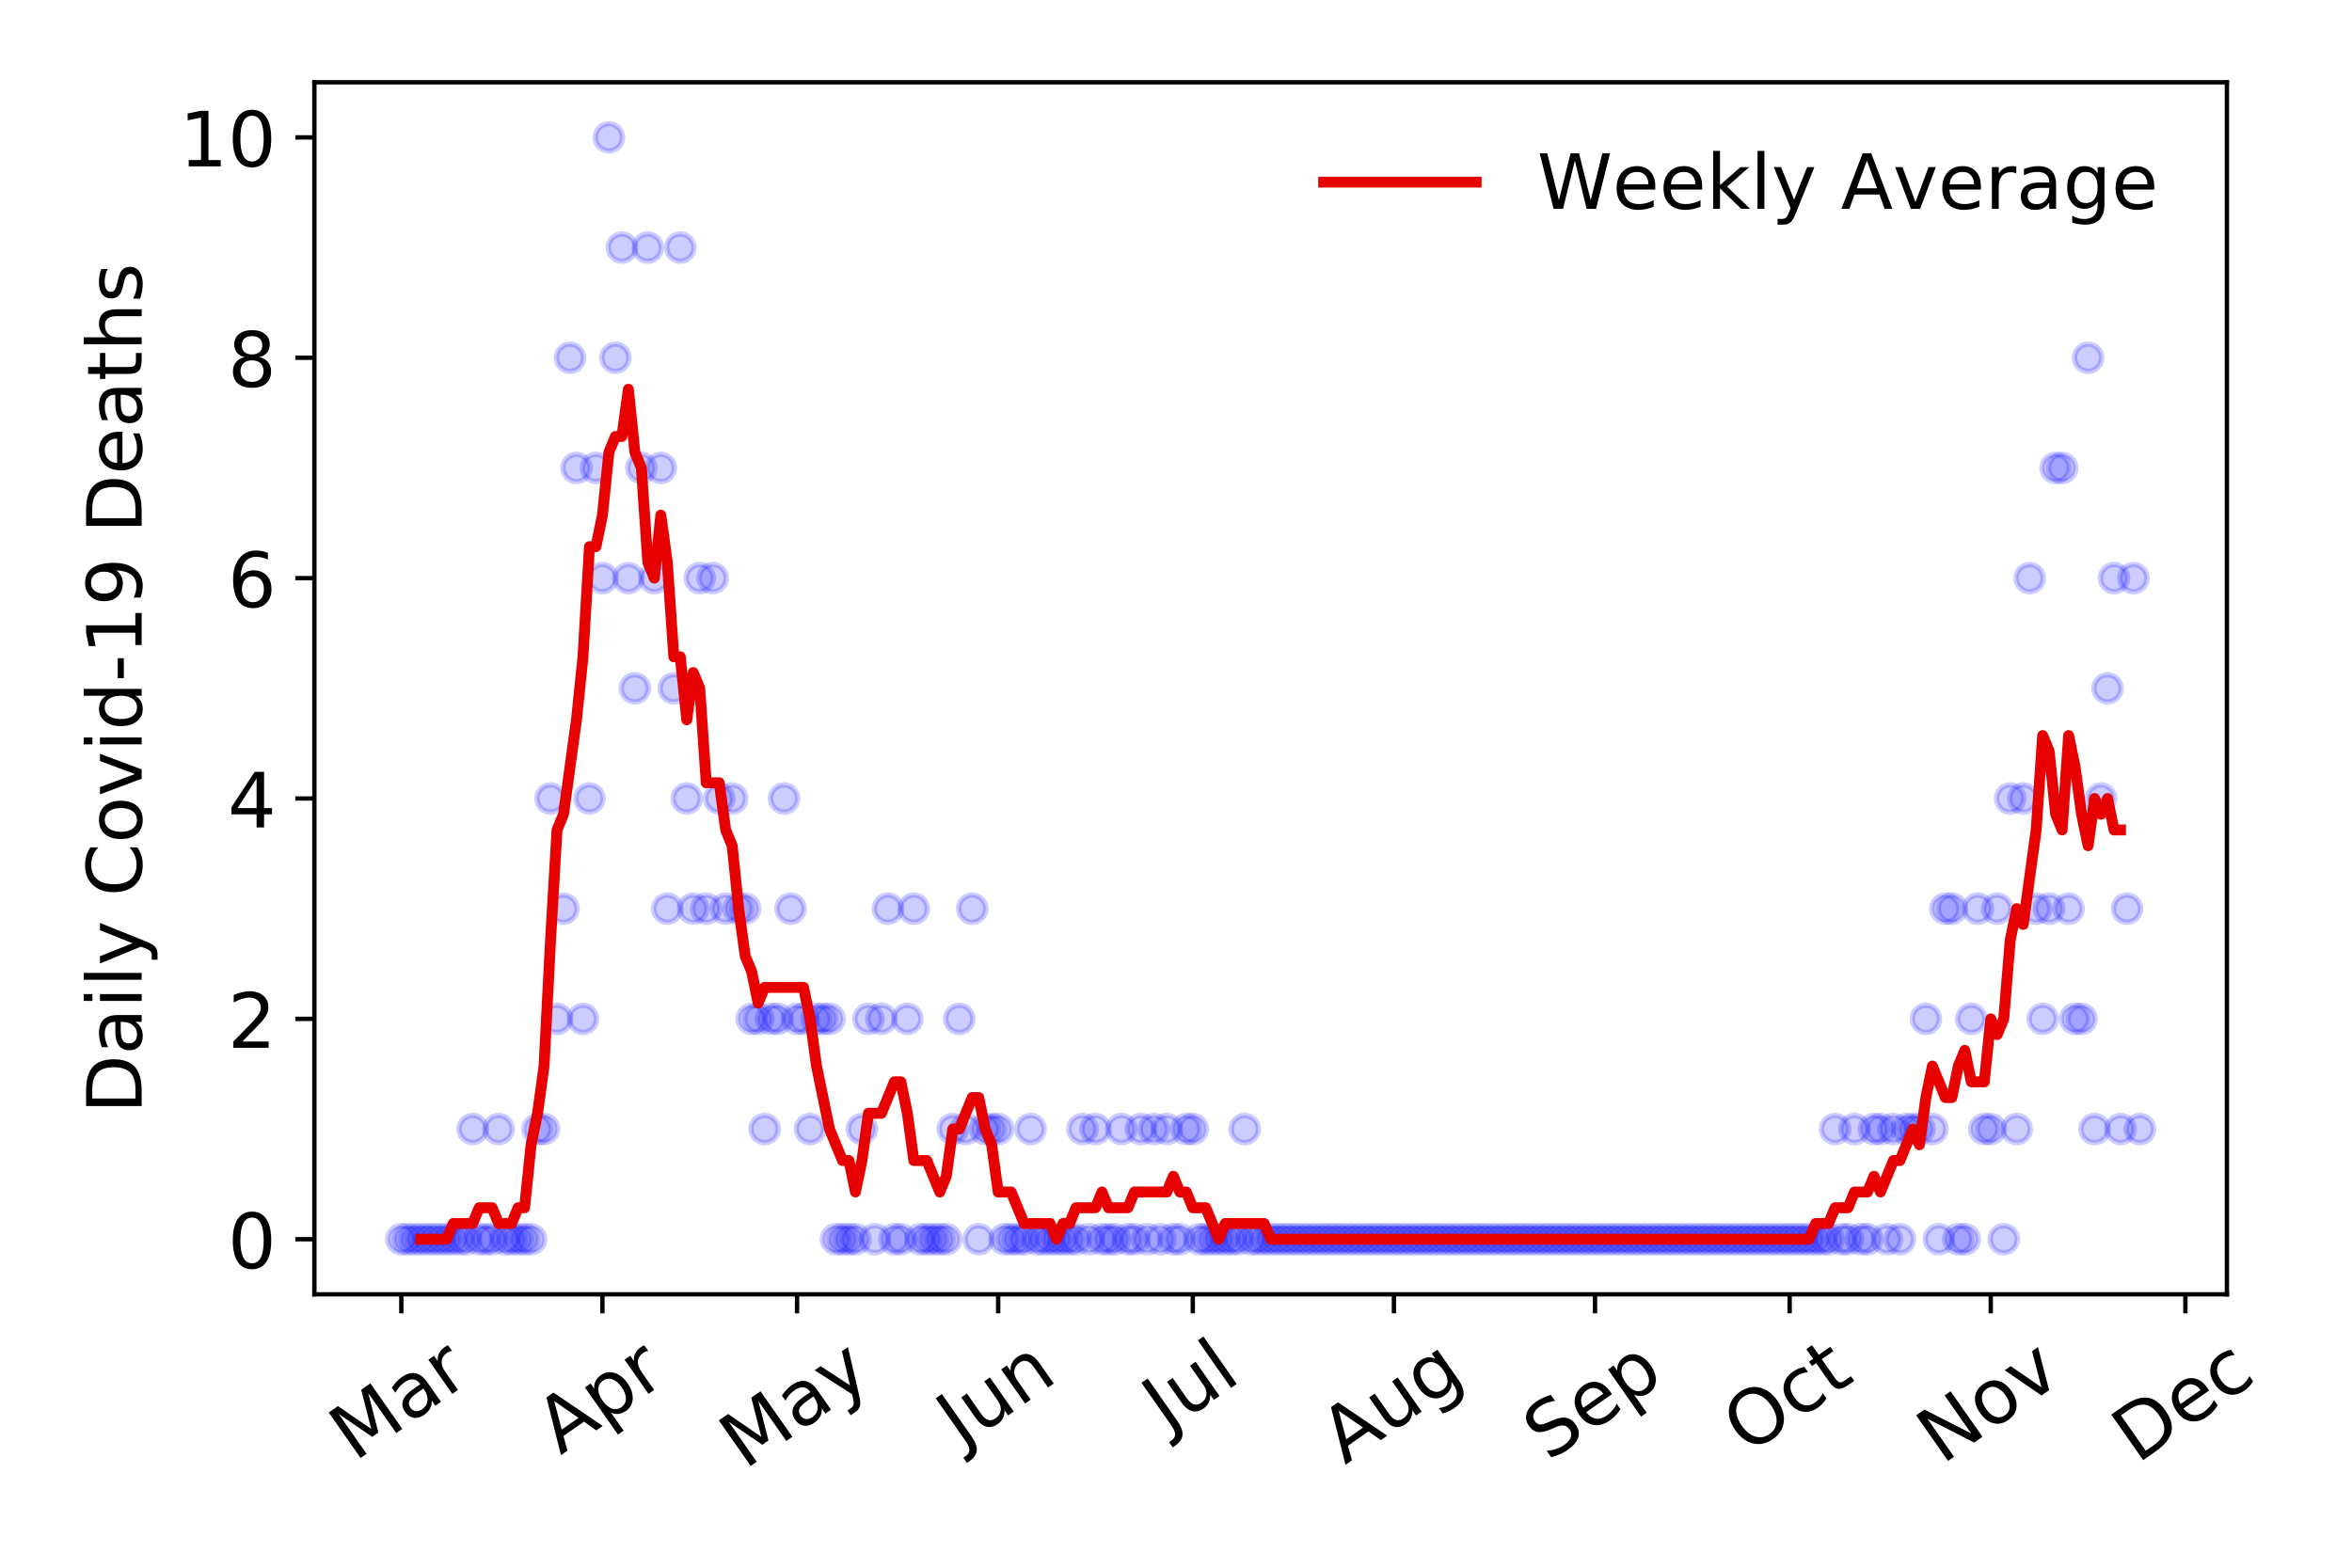 <?xml version="1.0" encoding="utf-8" standalone="no"?>
<!DOCTYPE svg PUBLIC "-//W3C//DTD SVG 1.1//EN"
  "http://www.w3.org/Graphics/SVG/1.1/DTD/svg11.dtd">
<!-- Created with matplotlib (https://matplotlib.org/) -->
<svg height="288pt" version="1.1" viewBox="0 0 432 288" width="432pt" xmlns="http://www.w3.org/2000/svg" xmlns:xlink="http://www.w3.org/1999/xlink">
 <defs>
  <style type="text/css">
*{stroke-linecap:butt;stroke-linejoin:round;}
  </style>
 </defs>
 <g id="figure_1">
  <g id="patch_1">
   <path d="M 0 288 
L 432 288 
L 432 0 
L 0 0 
z
" style="fill:#ffffff;"/>
  </g>
  <g id="axes_1">
   <g id="patch_2">
    <path d="M 57.745 237.778 
L 409.024 237.778 
L 409.024 15.12 
L 57.745 15.12 
z
" style="fill:#ffffff;"/>
   </g>
   <g id="matplotlib.axis_1">
    <g id="xtick_1">
     <g id="line2d_1">
      <defs>
       <path d="M 0 0 
L 0 3.5 
" id="m942cca4f58" style="stroke:#000000;stroke-width:0.8;"/>
      </defs>
      <g>
       <use style="stroke:#000000;stroke-width:0.8;" x="73.712" xlink:href="#m942cca4f58" y="237.778"/>
      </g>
     </g>
     <g id="text_1">
      <!-- Mar -->
      <defs>
       <path d="M 9.812 72.906 
L 24.516 72.906 
L 43.109 23.297 
L 61.812 72.906 
L 76.516 72.906 
L 76.516 0 
L 66.891 0 
L 66.891 64.016 
L 48.094 14.016 
L 38.188 14.016 
L 19.391 64.016 
L 19.391 0 
L 9.812 0 
z
" id="DejaVuSans-77"/>
       <path d="M 34.281 27.484 
Q 23.391 27.484 19.188 25 
Q 14.984 22.516 14.984 16.5 
Q 14.984 11.719 18.141 8.906 
Q 21.297 6.109 26.703 6.109 
Q 34.188 6.109 38.703 11.406 
Q 43.219 16.703 43.219 25.484 
L 43.219 27.484 
z
M 52.203 31.203 
L 52.203 0 
L 43.219 0 
L 43.219 8.297 
Q 40.141 3.328 35.547 0.953 
Q 30.953 -1.422 24.312 -1.422 
Q 15.922 -1.422 10.953 3.297 
Q 6 8.016 6 15.922 
Q 6 25.141 12.172 29.828 
Q 18.359 34.516 30.609 34.516 
L 43.219 34.516 
L 43.219 35.406 
Q 43.219 41.609 39.141 45 
Q 35.062 48.391 27.688 48.391 
Q 23 48.391 18.547 47.266 
Q 14.109 46.141 10.016 43.891 
L 10.016 52.203 
Q 14.938 54.109 19.578 55.047 
Q 24.219 56 28.609 56 
Q 40.484 56 46.344 49.844 
Q 52.203 43.703 52.203 31.203 
z
" id="DejaVuSans-97"/>
       <path d="M 41.109 46.297 
Q 39.594 47.172 37.812 47.578 
Q 36.031 48 33.891 48 
Q 26.266 48 22.188 43.047 
Q 18.109 38.094 18.109 28.812 
L 18.109 0 
L 9.078 0 
L 9.078 54.688 
L 18.109 54.688 
L 18.109 46.188 
Q 20.953 51.172 25.484 53.578 
Q 30.031 56 36.531 56 
Q 37.453 56 38.578 55.875 
Q 39.703 55.766 41.062 55.516 
z
" id="DejaVuSans-114"/>
      </defs>
      <g transform="translate(65.109 268.643)rotate(-35)scale(0.14 -0.14)">
       <use xlink:href="#DejaVuSans-77"/>
       <use x="86.279" xlink:href="#DejaVuSans-97"/>
       <use x="147.559" xlink:href="#DejaVuSans-114"/>
      </g>
     </g>
    </g>
    <g id="xtick_2">
     <g id="line2d_2">
      <g>
       <use style="stroke:#000000;stroke-width:0.8;" x="110.651" xlink:href="#m942cca4f58" y="237.778"/>
      </g>
     </g>
     <g id="text_2">
      <!-- Apr -->
      <defs>
       <path d="M 34.188 63.188 
L 20.797 26.906 
L 47.609 26.906 
z
M 28.609 72.906 
L 39.797 72.906 
L 67.578 0 
L 57.328 0 
L 50.688 18.703 
L 17.828 18.703 
L 11.188 0 
L 0.781 0 
z
" id="DejaVuSans-65"/>
       <path d="M 18.109 8.203 
L 18.109 -20.797 
L 9.078 -20.797 
L 9.078 54.688 
L 18.109 54.688 
L 18.109 46.391 
Q 20.953 51.266 25.266 53.625 
Q 29.594 56 35.594 56 
Q 45.562 56 51.781 48.094 
Q 58.016 40.188 58.016 27.297 
Q 58.016 14.406 51.781 6.484 
Q 45.562 -1.422 35.594 -1.422 
Q 29.594 -1.422 25.266 0.953 
Q 20.953 3.328 18.109 8.203 
z
M 48.688 27.297 
Q 48.688 37.203 44.609 42.844 
Q 40.531 48.484 33.406 48.484 
Q 26.266 48.484 22.188 42.844 
Q 18.109 37.203 18.109 27.297 
Q 18.109 17.391 22.188 11.75 
Q 26.266 6.109 33.406 6.109 
Q 40.531 6.109 44.609 11.75 
Q 48.688 17.391 48.688 27.297 
z
" id="DejaVuSans-112"/>
      </defs>
      <g transform="translate(102.947 267.384)rotate(-35)scale(0.14 -0.14)">
       <use xlink:href="#DejaVuSans-65"/>
       <use x="68.408" xlink:href="#DejaVuSans-112"/>
       <use x="131.885" xlink:href="#DejaVuSans-114"/>
      </g>
     </g>
    </g>
    <g id="xtick_3">
     <g id="line2d_3">
      <g>
       <use style="stroke:#000000;stroke-width:0.8;" x="146.399" xlink:href="#m942cca4f58" y="237.778"/>
      </g>
     </g>
     <g id="text_3">
      <!-- May -->
      <defs>
       <path d="M 32.172 -5.078 
Q 28.375 -14.844 24.75 -17.812 
Q 21.141 -20.797 15.094 -20.797 
L 7.906 -20.797 
L 7.906 -13.281 
L 13.188 -13.281 
Q 16.891 -13.281 18.938 -11.516 
Q 21 -9.766 23.484 -3.219 
L 25.094 0.875 
L 2.984 54.688 
L 12.5 54.688 
L 29.594 11.922 
L 46.688 54.688 
L 56.203 54.688 
z
" id="DejaVuSans-121"/>
      </defs>
      <g transform="translate(136.759 270.094)rotate(-35)scale(0.14 -0.14)">
       <use xlink:href="#DejaVuSans-77"/>
       <use x="86.279" xlink:href="#DejaVuSans-97"/>
       <use x="147.559" xlink:href="#DejaVuSans-121"/>
      </g>
     </g>
    </g>
    <g id="xtick_4">
     <g id="line2d_4">
      <g>
       <use style="stroke:#000000;stroke-width:0.8;" x="183.338" xlink:href="#m942cca4f58" y="237.778"/>
      </g>
     </g>
     <g id="text_4">
      <!-- Jun -->
      <defs>
       <path d="M 9.812 72.906 
L 19.672 72.906 
L 19.672 5.078 
Q 19.672 -8.109 14.672 -14.062 
Q 9.672 -20.016 -1.422 -20.016 
L -5.172 -20.016 
L -5.172 -11.719 
L -2.094 -11.719 
Q 4.438 -11.719 7.125 -8.047 
Q 9.812 -4.391 9.812 5.078 
z
" id="DejaVuSans-74"/>
       <path d="M 8.5 21.578 
L 8.5 54.688 
L 17.484 54.688 
L 17.484 21.922 
Q 17.484 14.156 20.5 10.266 
Q 23.531 6.391 29.594 6.391 
Q 36.859 6.391 41.078 11.031 
Q 45.312 15.672 45.312 23.688 
L 45.312 54.688 
L 54.297 54.688 
L 54.297 0 
L 45.312 0 
L 45.312 8.406 
Q 42.047 3.422 37.719 1 
Q 33.406 -1.422 27.688 -1.422 
Q 18.266 -1.422 13.375 4.438 
Q 8.5 10.297 8.5 21.578 
z
M 31.109 56 
z
" id="DejaVuSans-117"/>
       <path d="M 54.891 33.016 
L 54.891 0 
L 45.906 0 
L 45.906 32.719 
Q 45.906 40.484 42.875 44.328 
Q 39.844 48.188 33.797 48.188 
Q 26.516 48.188 22.312 43.547 
Q 18.109 38.922 18.109 30.906 
L 18.109 0 
L 9.078 0 
L 9.078 54.688 
L 18.109 54.688 
L 18.109 46.188 
Q 21.344 51.125 25.703 53.562 
Q 30.078 56 35.797 56 
Q 45.219 56 50.047 50.172 
Q 54.891 44.344 54.891 33.016 
z
" id="DejaVuSans-110"/>
      </defs>
      <g transform="translate(176.594 266.039)rotate(-35)scale(0.14 -0.14)">
       <use xlink:href="#DejaVuSans-74"/>
       <use x="29.492" xlink:href="#DejaVuSans-117"/>
       <use x="92.871" xlink:href="#DejaVuSans-110"/>
      </g>
     </g>
    </g>
    <g id="xtick_5">
     <g id="line2d_5">
      <g>
       <use style="stroke:#000000;stroke-width:0.8;" x="219.085" xlink:href="#m942cca4f58" y="237.778"/>
      </g>
     </g>
     <g id="text_5">
      <!-- Jul -->
      <defs>
       <path d="M 9.422 75.984 
L 18.406 75.984 
L 18.406 0 
L 9.422 0 
z
" id="DejaVuSans-108"/>
      </defs>
      <g transform="translate(214.383 263.181)rotate(-35)scale(0.14 -0.14)">
       <use xlink:href="#DejaVuSans-74"/>
       <use x="29.492" xlink:href="#DejaVuSans-117"/>
       <use x="92.871" xlink:href="#DejaVuSans-108"/>
      </g>
     </g>
    </g>
    <g id="xtick_6">
     <g id="line2d_6">
      <g>
       <use style="stroke:#000000;stroke-width:0.8;" x="256.024" xlink:href="#m942cca4f58" y="237.778"/>
      </g>
     </g>
     <g id="text_6">
      <!-- Aug -->
      <defs>
       <path d="M 45.406 27.984 
Q 45.406 37.75 41.375 43.109 
Q 37.359 48.484 30.078 48.484 
Q 22.859 48.484 18.828 43.109 
Q 14.797 37.75 14.797 27.984 
Q 14.797 18.266 18.828 12.891 
Q 22.859 7.516 30.078 7.516 
Q 37.359 7.516 41.375 12.891 
Q 45.406 18.266 45.406 27.984 
z
M 54.391 6.781 
Q 54.391 -7.172 48.188 -13.984 
Q 42 -20.797 29.203 -20.797 
Q 24.469 -20.797 20.266 -20.094 
Q 16.062 -19.391 12.109 -17.922 
L 12.109 -9.188 
Q 16.062 -11.328 19.922 -12.344 
Q 23.781 -13.375 27.781 -13.375 
Q 36.625 -13.375 41.016 -8.766 
Q 45.406 -4.156 45.406 5.172 
L 45.406 9.625 
Q 42.625 4.781 38.281 2.391 
Q 33.938 0 27.875 0 
Q 17.828 0 11.672 7.656 
Q 5.516 15.328 5.516 27.984 
Q 5.516 40.672 11.672 48.328 
Q 17.828 56 27.875 56 
Q 33.938 56 38.281 53.609 
Q 42.625 51.219 45.406 46.391 
L 45.406 54.688 
L 54.391 54.688 
z
" id="DejaVuSans-103"/>
      </defs>
      <g transform="translate(247.044 269.172)rotate(-35)scale(0.14 -0.14)">
       <use xlink:href="#DejaVuSans-65"/>
       <use x="68.408" xlink:href="#DejaVuSans-117"/>
       <use x="131.787" xlink:href="#DejaVuSans-103"/>
      </g>
     </g>
    </g>
    <g id="xtick_7">
     <g id="line2d_7">
      <g>
       <use style="stroke:#000000;stroke-width:0.8;" x="292.963" xlink:href="#m942cca4f58" y="237.778"/>
      </g>
     </g>
     <g id="text_7">
      <!-- Sep -->
      <defs>
       <path d="M 53.516 70.516 
L 53.516 60.891 
Q 47.906 63.578 42.922 64.891 
Q 37.938 66.219 33.297 66.219 
Q 25.25 66.219 20.875 63.094 
Q 16.5 59.969 16.5 54.203 
Q 16.5 49.359 19.406 46.891 
Q 22.312 44.438 30.422 42.922 
L 36.375 41.703 
Q 47.406 39.594 52.656 34.297 
Q 57.906 29 57.906 20.125 
Q 57.906 9.516 50.797 4.047 
Q 43.703 -1.422 29.984 -1.422 
Q 24.812 -1.422 18.969 -0.25 
Q 13.141 0.922 6.891 3.219 
L 6.891 13.375 
Q 12.891 10.016 18.656 8.297 
Q 24.422 6.594 29.984 6.594 
Q 38.422 6.594 43.016 9.906 
Q 47.609 13.234 47.609 19.391 
Q 47.609 24.75 44.312 27.781 
Q 41.016 30.812 33.5 32.328 
L 27.484 33.5 
Q 16.453 35.688 11.516 40.375 
Q 6.594 45.062 6.594 53.422 
Q 6.594 63.094 13.406 68.656 
Q 20.219 74.219 32.172 74.219 
Q 37.312 74.219 42.625 73.281 
Q 47.953 72.359 53.516 70.516 
z
" id="DejaVuSans-83"/>
       <path d="M 56.203 29.594 
L 56.203 25.203 
L 14.891 25.203 
Q 15.484 15.922 20.484 11.062 
Q 25.484 6.203 34.422 6.203 
Q 39.594 6.203 44.453 7.469 
Q 49.312 8.734 54.109 11.281 
L 54.109 2.781 
Q 49.266 0.734 44.188 -0.344 
Q 39.109 -1.422 33.891 -1.422 
Q 20.797 -1.422 13.156 6.188 
Q 5.516 13.812 5.516 26.812 
Q 5.516 40.234 12.766 48.109 
Q 20.016 56 32.328 56 
Q 43.359 56 49.781 48.891 
Q 56.203 41.797 56.203 29.594 
z
M 47.219 32.234 
Q 47.125 39.594 43.094 43.984 
Q 39.062 48.391 32.422 48.391 
Q 24.906 48.391 20.391 44.141 
Q 15.875 39.891 15.188 32.172 
z
" id="DejaVuSans-101"/>
      </defs>
      <g transform="translate(284.371 268.629)rotate(-35)scale(0.14 -0.14)">
       <use xlink:href="#DejaVuSans-83"/>
       <use x="63.477" xlink:href="#DejaVuSans-101"/>
       <use x="125" xlink:href="#DejaVuSans-112"/>
      </g>
     </g>
    </g>
    <g id="xtick_8">
     <g id="line2d_8">
      <g>
       <use style="stroke:#000000;stroke-width:0.8;" x="328.711" xlink:href="#m942cca4f58" y="237.778"/>
      </g>
     </g>
     <g id="text_8">
      <!-- Oct -->
      <defs>
       <path d="M 39.406 66.219 
Q 28.656 66.219 22.328 58.203 
Q 16.016 50.203 16.016 36.375 
Q 16.016 22.609 22.328 14.594 
Q 28.656 6.594 39.406 6.594 
Q 50.141 6.594 56.422 14.594 
Q 62.703 22.609 62.703 36.375 
Q 62.703 50.203 56.422 58.203 
Q 50.141 66.219 39.406 66.219 
z
M 39.406 74.219 
Q 54.734 74.219 63.906 63.938 
Q 73.094 53.656 73.094 36.375 
Q 73.094 19.141 63.906 8.859 
Q 54.734 -1.422 39.406 -1.422 
Q 24.031 -1.422 14.812 8.828 
Q 5.609 19.094 5.609 36.375 
Q 5.609 53.656 14.812 63.938 
Q 24.031 74.219 39.406 74.219 
z
" id="DejaVuSans-79"/>
       <path d="M 48.781 52.594 
L 48.781 44.188 
Q 44.969 46.297 41.141 47.344 
Q 37.312 48.391 33.406 48.391 
Q 24.656 48.391 19.812 42.844 
Q 14.984 37.312 14.984 27.297 
Q 14.984 17.281 19.812 11.734 
Q 24.656 6.203 33.406 6.203 
Q 37.312 6.203 41.141 7.25 
Q 44.969 8.297 48.781 10.406 
L 48.781 2.094 
Q 45.016 0.344 40.984 -0.531 
Q 36.969 -1.422 32.422 -1.422 
Q 20.062 -1.422 12.781 6.344 
Q 5.516 14.109 5.516 27.297 
Q 5.516 40.672 12.859 48.328 
Q 20.219 56 33.016 56 
Q 37.156 56 41.109 55.141 
Q 45.062 54.297 48.781 52.594 
z
" id="DejaVuSans-99"/>
       <path d="M 18.312 70.219 
L 18.312 54.688 
L 36.812 54.688 
L 36.812 47.703 
L 18.312 47.703 
L 18.312 18.016 
Q 18.312 11.328 20.141 9.422 
Q 21.969 7.516 27.594 7.516 
L 36.812 7.516 
L 36.812 0 
L 27.594 0 
Q 17.188 0 13.234 3.875 
Q 9.281 7.766 9.281 18.016 
L 9.281 47.703 
L 2.688 47.703 
L 2.688 54.688 
L 9.281 54.688 
L 9.281 70.219 
z
" id="DejaVuSans-116"/>
      </defs>
      <g transform="translate(321.012 267.377)rotate(-35)scale(0.14 -0.14)">
       <use xlink:href="#DejaVuSans-79"/>
       <use x="78.711" xlink:href="#DejaVuSans-99"/>
       <use x="133.691" xlink:href="#DejaVuSans-116"/>
      </g>
     </g>
    </g>
    <g id="xtick_9">
     <g id="line2d_9">
      <g>
       <use style="stroke:#000000;stroke-width:0.8;" x="365.65" xlink:href="#m942cca4f58" y="237.778"/>
      </g>
     </g>
     <g id="text_9">
      <!-- Nov -->
      <defs>
       <path d="M 9.812 72.906 
L 23.094 72.906 
L 55.422 11.922 
L 55.422 72.906 
L 64.984 72.906 
L 64.984 0 
L 51.703 0 
L 19.391 60.984 
L 19.391 0 
L 9.812 0 
z
" id="DejaVuSans-78"/>
       <path d="M 30.609 48.391 
Q 23.391 48.391 19.188 42.75 
Q 14.984 37.109 14.984 27.297 
Q 14.984 17.484 19.156 11.844 
Q 23.344 6.203 30.609 6.203 
Q 37.797 6.203 41.984 11.859 
Q 46.188 17.531 46.188 27.297 
Q 46.188 37.016 41.984 42.703 
Q 37.797 48.391 30.609 48.391 
z
M 30.609 56 
Q 42.328 56 49.016 48.375 
Q 55.719 40.766 55.719 27.297 
Q 55.719 13.875 49.016 6.219 
Q 42.328 -1.422 30.609 -1.422 
Q 18.844 -1.422 12.172 6.219 
Q 5.516 13.875 5.516 27.297 
Q 5.516 40.766 12.172 48.375 
Q 18.844 56 30.609 56 
z
" id="DejaVuSans-111"/>
       <path d="M 2.984 54.688 
L 12.5 54.688 
L 29.594 8.797 
L 46.688 54.688 
L 56.203 54.688 
L 35.688 0 
L 23.484 0 
z
" id="DejaVuSans-118"/>
      </defs>
      <g transform="translate(356.674 269.166)rotate(-35)scale(0.14 -0.14)">
       <use xlink:href="#DejaVuSans-78"/>
       <use x="74.805" xlink:href="#DejaVuSans-111"/>
       <use x="135.986" xlink:href="#DejaVuSans-118"/>
      </g>
     </g>
    </g>
    <g id="xtick_10">
     <g id="line2d_10">
      <g>
       <use style="stroke:#000000;stroke-width:0.8;" x="401.397" xlink:href="#m942cca4f58" y="237.778"/>
      </g>
     </g>
     <g id="text_10">
      <!-- Dec -->
      <defs>
       <path d="M 19.672 64.797 
L 19.672 8.109 
L 31.594 8.109 
Q 46.688 8.109 53.688 14.938 
Q 60.688 21.781 60.688 36.531 
Q 60.688 51.172 53.688 57.984 
Q 46.688 64.797 31.594 64.797 
z
M 9.812 72.906 
L 30.078 72.906 
Q 51.266 72.906 61.172 64.094 
Q 71.094 55.281 71.094 36.531 
Q 71.094 17.672 61.125 8.828 
Q 51.172 0 30.078 0 
L 9.812 0 
z
" id="DejaVuSans-68"/>
      </defs>
      <g transform="translate(392.517 269.032)rotate(-35)scale(0.14 -0.14)">
       <use xlink:href="#DejaVuSans-68"/>
       <use x="77.002" xlink:href="#DejaVuSans-101"/>
       <use x="138.525" xlink:href="#DejaVuSans-99"/>
      </g>
     </g>
    </g>
   </g>
   <g id="matplotlib.axis_2">
    <g id="ytick_1">
     <g id="line2d_11">
      <defs>
       <path d="M 0 0 
L -3.5 0 
" id="m7fe1d20398" style="stroke:#000000;stroke-width:0.8;"/>
      </defs>
      <g>
       <use style="stroke:#000000;stroke-width:0.8;" x="57.745" xlink:href="#m7fe1d20398" y="227.657"/>
      </g>
     </g>
     <g id="text_11">
      <!-- 0 -->
      <defs>
       <path d="M 31.781 66.406 
Q 24.172 66.406 20.328 58.906 
Q 16.5 51.422 16.5 36.375 
Q 16.5 21.391 20.328 13.891 
Q 24.172 6.391 31.781 6.391 
Q 39.453 6.391 43.281 13.891 
Q 47.125 21.391 47.125 36.375 
Q 47.125 51.422 43.281 58.906 
Q 39.453 66.406 31.781 66.406 
z
M 31.781 74.219 
Q 44.047 74.219 50.516 64.516 
Q 56.984 54.828 56.984 36.375 
Q 56.984 17.969 50.516 8.266 
Q 44.047 -1.422 31.781 -1.422 
Q 19.531 -1.422 13.062 8.266 
Q 6.594 17.969 6.594 36.375 
Q 6.594 54.828 13.062 64.516 
Q 19.531 74.219 31.781 74.219 
z
" id="DejaVuSans-48"/>
      </defs>
      <g transform="translate(41.837 232.976)scale(0.14 -0.14)">
       <use xlink:href="#DejaVuSans-48"/>
      </g>
     </g>
    </g>
    <g id="ytick_2">
     <g id="line2d_12">
      <g>
       <use style="stroke:#000000;stroke-width:0.8;" x="57.745" xlink:href="#m7fe1d20398" y="187.174"/>
      </g>
     </g>
     <g id="text_12">
      <!-- 2 -->
      <defs>
       <path d="M 19.188 8.297 
L 53.609 8.297 
L 53.609 0 
L 7.328 0 
L 7.328 8.297 
Q 12.938 14.109 22.625 23.891 
Q 32.328 33.688 34.812 36.531 
Q 39.547 41.844 41.422 45.531 
Q 43.312 49.219 43.312 52.781 
Q 43.312 58.594 39.234 62.25 
Q 35.156 65.922 28.609 65.922 
Q 23.969 65.922 18.812 64.312 
Q 13.672 62.703 7.812 59.422 
L 7.812 69.391 
Q 13.766 71.781 18.938 73 
Q 24.125 74.219 28.422 74.219 
Q 39.75 74.219 46.484 68.547 
Q 53.219 62.891 53.219 53.422 
Q 53.219 48.922 51.531 44.891 
Q 49.859 40.875 45.406 35.406 
Q 44.188 33.984 37.641 27.219 
Q 31.109 20.453 19.188 8.297 
z
" id="DejaVuSans-50"/>
      </defs>
      <g transform="translate(41.837 192.493)scale(0.14 -0.14)">
       <use xlink:href="#DejaVuSans-50"/>
      </g>
     </g>
    </g>
    <g id="ytick_3">
     <g id="line2d_13">
      <g>
       <use style="stroke:#000000;stroke-width:0.8;" x="57.745" xlink:href="#m7fe1d20398" y="146.691"/>
      </g>
     </g>
     <g id="text_13">
      <!-- 4 -->
      <defs>
       <path d="M 37.797 64.312 
L 12.891 25.391 
L 37.797 25.391 
z
M 35.203 72.906 
L 47.609 72.906 
L 47.609 25.391 
L 58.016 25.391 
L 58.016 17.188 
L 47.609 17.188 
L 47.609 0 
L 37.797 0 
L 37.797 17.188 
L 4.891 17.188 
L 4.891 26.703 
z
" id="DejaVuSans-52"/>
      </defs>
      <g transform="translate(41.837 152.01)scale(0.14 -0.14)">
       <use xlink:href="#DejaVuSans-52"/>
      </g>
     </g>
    </g>
    <g id="ytick_4">
     <g id="line2d_14">
      <g>
       <use style="stroke:#000000;stroke-width:0.8;" x="57.745" xlink:href="#m7fe1d20398" y="106.207"/>
      </g>
     </g>
     <g id="text_14">
      <!-- 6 -->
      <defs>
       <path d="M 33.016 40.375 
Q 26.375 40.375 22.484 35.828 
Q 18.609 31.297 18.609 23.391 
Q 18.609 15.531 22.484 10.953 
Q 26.375 6.391 33.016 6.391 
Q 39.656 6.391 43.531 10.953 
Q 47.406 15.531 47.406 23.391 
Q 47.406 31.297 43.531 35.828 
Q 39.656 40.375 33.016 40.375 
z
M 52.594 71.297 
L 52.594 62.312 
Q 48.875 64.062 45.094 64.984 
Q 41.312 65.922 37.594 65.922 
Q 27.828 65.922 22.672 59.328 
Q 17.531 52.734 16.797 39.406 
Q 19.672 43.656 24.016 45.922 
Q 28.375 48.188 33.594 48.188 
Q 44.578 48.188 50.953 41.516 
Q 57.328 34.859 57.328 23.391 
Q 57.328 12.156 50.688 5.359 
Q 44.047 -1.422 33.016 -1.422 
Q 20.359 -1.422 13.672 8.266 
Q 6.984 17.969 6.984 36.375 
Q 6.984 53.656 15.188 63.938 
Q 23.391 74.219 37.203 74.219 
Q 40.922 74.219 44.703 73.484 
Q 48.484 72.75 52.594 71.297 
z
" id="DejaVuSans-54"/>
      </defs>
      <g transform="translate(41.837 111.526)scale(0.14 -0.14)">
       <use xlink:href="#DejaVuSans-54"/>
      </g>
     </g>
    </g>
    <g id="ytick_5">
     <g id="line2d_15">
      <g>
       <use style="stroke:#000000;stroke-width:0.8;" x="57.745" xlink:href="#m7fe1d20398" y="65.724"/>
      </g>
     </g>
     <g id="text_15">
      <!-- 8 -->
      <defs>
       <path d="M 31.781 34.625 
Q 24.75 34.625 20.719 30.859 
Q 16.703 27.094 16.703 20.516 
Q 16.703 13.922 20.719 10.156 
Q 24.75 6.391 31.781 6.391 
Q 38.812 6.391 42.859 10.172 
Q 46.922 13.969 46.922 20.516 
Q 46.922 27.094 42.891 30.859 
Q 38.875 34.625 31.781 34.625 
z
M 21.922 38.812 
Q 15.578 40.375 12.031 44.719 
Q 8.5 49.078 8.5 55.328 
Q 8.5 64.062 14.719 69.141 
Q 20.953 74.219 31.781 74.219 
Q 42.672 74.219 48.875 69.141 
Q 55.078 64.062 55.078 55.328 
Q 55.078 49.078 51.531 44.719 
Q 48 40.375 41.703 38.812 
Q 48.828 37.156 52.797 32.312 
Q 56.781 27.484 56.781 20.516 
Q 56.781 9.906 50.312 4.234 
Q 43.844 -1.422 31.781 -1.422 
Q 19.734 -1.422 13.25 4.234 
Q 6.781 9.906 6.781 20.516 
Q 6.781 27.484 10.781 32.312 
Q 14.797 37.156 21.922 38.812 
z
M 18.312 54.391 
Q 18.312 48.734 21.844 45.562 
Q 25.391 42.391 31.781 42.391 
Q 38.141 42.391 41.719 45.562 
Q 45.312 48.734 45.312 54.391 
Q 45.312 60.062 41.719 63.234 
Q 38.141 66.406 31.781 66.406 
Q 25.391 66.406 21.844 63.234 
Q 18.312 60.062 18.312 54.391 
z
" id="DejaVuSans-56"/>
      </defs>
      <g transform="translate(41.837 71.043)scale(0.14 -0.14)">
       <use xlink:href="#DejaVuSans-56"/>
      </g>
     </g>
    </g>
    <g id="ytick_6">
     <g id="line2d_16">
      <g>
       <use style="stroke:#000000;stroke-width:0.8;" x="57.745" xlink:href="#m7fe1d20398" y="25.241"/>
      </g>
     </g>
     <g id="text_16">
      <!-- 10 -->
      <defs>
       <path d="M 12.406 8.297 
L 28.516 8.297 
L 28.516 63.922 
L 10.984 60.406 
L 10.984 69.391 
L 28.422 72.906 
L 38.281 72.906 
L 38.281 8.297 
L 54.391 8.297 
L 54.391 0 
L 12.406 0 
z
" id="DejaVuSans-49"/>
      </defs>
      <g transform="translate(32.93 30.56)scale(0.14 -0.14)">
       <use xlink:href="#DejaVuSans-49"/>
       <use x="63.623" xlink:href="#DejaVuSans-48"/>
      </g>
     </g>
    </g>
    <g id="text_17">
     <!-- Daily Covid-19 Deaths -->
     <defs>
      <path d="M 9.422 54.688 
L 18.406 54.688 
L 18.406 0 
L 9.422 0 
z
M 9.422 75.984 
L 18.406 75.984 
L 18.406 64.594 
L 9.422 64.594 
z
" id="DejaVuSans-105"/>
      <path id="DejaVuSans-32"/>
      <path d="M 64.406 67.281 
L 64.406 56.891 
Q 59.422 61.531 53.781 63.812 
Q 48.141 66.109 41.797 66.109 
Q 29.297 66.109 22.656 58.469 
Q 16.016 50.828 16.016 36.375 
Q 16.016 21.969 22.656 14.328 
Q 29.297 6.688 41.797 6.688 
Q 48.141 6.688 53.781 8.984 
Q 59.422 11.281 64.406 15.922 
L 64.406 5.609 
Q 59.234 2.094 53.438 0.328 
Q 47.656 -1.422 41.219 -1.422 
Q 24.656 -1.422 15.125 8.703 
Q 5.609 18.844 5.609 36.375 
Q 5.609 53.953 15.125 64.078 
Q 24.656 74.219 41.219 74.219 
Q 47.75 74.219 53.531 72.484 
Q 59.328 70.75 64.406 67.281 
z
" id="DejaVuSans-67"/>
      <path d="M 45.406 46.391 
L 45.406 75.984 
L 54.391 75.984 
L 54.391 0 
L 45.406 0 
L 45.406 8.203 
Q 42.578 3.328 38.25 0.953 
Q 33.938 -1.422 27.875 -1.422 
Q 17.969 -1.422 11.734 6.484 
Q 5.516 14.406 5.516 27.297 
Q 5.516 40.188 11.734 48.094 
Q 17.969 56 27.875 56 
Q 33.938 56 38.25 53.625 
Q 42.578 51.266 45.406 46.391 
z
M 14.797 27.297 
Q 14.797 17.391 18.875 11.75 
Q 22.953 6.109 30.078 6.109 
Q 37.203 6.109 41.297 11.75 
Q 45.406 17.391 45.406 27.297 
Q 45.406 37.203 41.297 42.844 
Q 37.203 48.484 30.078 48.484 
Q 22.953 48.484 18.875 42.844 
Q 14.797 37.203 14.797 27.297 
z
" id="DejaVuSans-100"/>
      <path d="M 4.891 31.391 
L 31.203 31.391 
L 31.203 23.391 
L 4.891 23.391 
z
" id="DejaVuSans-45"/>
      <path d="M 10.984 1.516 
L 10.984 10.5 
Q 14.703 8.734 18.5 7.812 
Q 22.312 6.891 25.984 6.891 
Q 35.75 6.891 40.891 13.453 
Q 46.047 20.016 46.781 33.406 
Q 43.953 29.203 39.594 26.953 
Q 35.25 24.703 29.984 24.703 
Q 19.047 24.703 12.672 31.312 
Q 6.297 37.938 6.297 49.422 
Q 6.297 60.641 12.938 67.422 
Q 19.578 74.219 30.609 74.219 
Q 43.266 74.219 49.922 64.516 
Q 56.594 54.828 56.594 36.375 
Q 56.594 19.141 48.406 8.859 
Q 40.234 -1.422 26.422 -1.422 
Q 22.703 -1.422 18.891 -0.688 
Q 15.094 0.047 10.984 1.516 
z
M 30.609 32.422 
Q 37.25 32.422 41.125 36.953 
Q 45.016 41.5 45.016 49.422 
Q 45.016 57.281 41.125 61.844 
Q 37.25 66.406 30.609 66.406 
Q 23.969 66.406 20.094 61.844 
Q 16.219 57.281 16.219 49.422 
Q 16.219 41.5 20.094 36.953 
Q 23.969 32.422 30.609 32.422 
z
" id="DejaVuSans-57"/>
      <path d="M 54.891 33.016 
L 54.891 0 
L 45.906 0 
L 45.906 32.719 
Q 45.906 40.484 42.875 44.328 
Q 39.844 48.188 33.797 48.188 
Q 26.516 48.188 22.312 43.547 
Q 18.109 38.922 18.109 30.906 
L 18.109 0 
L 9.078 0 
L 9.078 75.984 
L 18.109 75.984 
L 18.109 46.188 
Q 21.344 51.125 25.703 53.562 
Q 30.078 56 35.797 56 
Q 45.219 56 50.047 50.172 
Q 54.891 44.344 54.891 33.016 
z
" id="DejaVuSans-104"/>
      <path d="M 44.281 53.078 
L 44.281 44.578 
Q 40.484 46.531 36.375 47.5 
Q 32.281 48.484 27.875 48.484 
Q 21.188 48.484 17.844 46.438 
Q 14.5 44.391 14.5 40.281 
Q 14.5 37.156 16.891 35.375 
Q 19.281 33.594 26.516 31.984 
L 29.594 31.297 
Q 39.156 29.25 43.188 25.516 
Q 47.219 21.781 47.219 15.094 
Q 47.219 7.469 41.188 3.016 
Q 35.156 -1.422 24.609 -1.422 
Q 20.219 -1.422 15.453 -0.562 
Q 10.688 0.297 5.422 2 
L 5.422 11.281 
Q 10.406 8.688 15.234 7.391 
Q 20.062 6.109 24.812 6.109 
Q 31.156 6.109 34.562 8.281 
Q 37.984 10.453 37.984 14.406 
Q 37.984 18.062 35.516 20.016 
Q 33.062 21.969 24.703 23.781 
L 21.578 24.516 
Q 13.234 26.266 9.516 29.906 
Q 5.812 33.547 5.812 39.891 
Q 5.812 47.609 11.281 51.797 
Q 16.75 56 26.812 56 
Q 31.781 56 36.172 55.266 
Q 40.578 54.547 44.281 53.078 
z
" id="DejaVuSans-115"/>
     </defs>
     <g transform="translate(26.018 204.56)rotate(-90)scale(0.14 -0.14)">
      <use xlink:href="#DejaVuSans-68"/>
      <use x="77.002" xlink:href="#DejaVuSans-97"/>
      <use x="138.281" xlink:href="#DejaVuSans-105"/>
      <use x="166.064" xlink:href="#DejaVuSans-108"/>
      <use x="193.848" xlink:href="#DejaVuSans-121"/>
      <use x="253.027" xlink:href="#DejaVuSans-32"/>
      <use x="284.814" xlink:href="#DejaVuSans-67"/>
      <use x="354.639" xlink:href="#DejaVuSans-111"/>
      <use x="415.82" xlink:href="#DejaVuSans-118"/>
      <use x="475" xlink:href="#DejaVuSans-105"/>
      <use x="502.783" xlink:href="#DejaVuSans-100"/>
      <use x="566.26" xlink:href="#DejaVuSans-45"/>
      <use x="602.344" xlink:href="#DejaVuSans-49"/>
      <use x="665.967" xlink:href="#DejaVuSans-57"/>
      <use x="729.59" xlink:href="#DejaVuSans-32"/>
      <use x="761.377" xlink:href="#DejaVuSans-68"/>
      <use x="838.379" xlink:href="#DejaVuSans-101"/>
      <use x="899.902" xlink:href="#DejaVuSans-97"/>
      <use x="961.182" xlink:href="#DejaVuSans-116"/>
      <use x="1000.391" xlink:href="#DejaVuSans-104"/>
      <use x="1063.77" xlink:href="#DejaVuSans-115"/>
     </g>
    </g>
   </g>
   <g id="line2d_17">
    <defs>
     <path d="M 0 2.5 
C 0.663 2.5 1.299 2.237 1.768 1.768 
C 2.237 1.299 2.5 0.663 2.5 0 
C 2.5 -0.663 2.237 -1.299 1.768 -1.768 
C 1.299 -2.237 0.663 -2.5 0 -2.5 
C -0.663 -2.5 -1.299 -2.237 -1.768 -1.768 
C -2.237 -1.299 -2.5 -0.663 -2.5 0 
C -2.5 0.663 -2.237 1.299 -1.768 1.768 
C -1.299 2.237 -0.663 2.5 0 2.5 
z
" id="mcd351506e6" style="stroke:#0000ff;stroke-opacity:0.2;"/>
    </defs>
    <g clip-path="url(#pd60bc9ac49)">
     <use style="fill:#0000ff;fill-opacity:0.2;stroke:#0000ff;stroke-opacity:0.2;" x="73.712" xlink:href="#mcd351506e6" y="227.657"/>
     <use style="fill:#0000ff;fill-opacity:0.2;stroke:#0000ff;stroke-opacity:0.2;" x="74.904" xlink:href="#mcd351506e6" y="227.657"/>
     <use style="fill:#0000ff;fill-opacity:0.2;stroke:#0000ff;stroke-opacity:0.2;" x="76.095" xlink:href="#mcd351506e6" y="227.657"/>
     <use style="fill:#0000ff;fill-opacity:0.2;stroke:#0000ff;stroke-opacity:0.2;" x="77.287" xlink:href="#mcd351506e6" y="227.657"/>
     <use style="fill:#0000ff;fill-opacity:0.2;stroke:#0000ff;stroke-opacity:0.2;" x="78.479" xlink:href="#mcd351506e6" y="227.657"/>
     <use style="fill:#0000ff;fill-opacity:0.2;stroke:#0000ff;stroke-opacity:0.2;" x="79.67" xlink:href="#mcd351506e6" y="227.657"/>
     <use style="fill:#0000ff;fill-opacity:0.2;stroke:#0000ff;stroke-opacity:0.2;" x="80.862" xlink:href="#mcd351506e6" y="227.657"/>
     <use style="fill:#0000ff;fill-opacity:0.2;stroke:#0000ff;stroke-opacity:0.2;" x="82.053" xlink:href="#mcd351506e6" y="227.657"/>
     <use style="fill:#0000ff;fill-opacity:0.2;stroke:#0000ff;stroke-opacity:0.2;" x="83.245" xlink:href="#mcd351506e6" y="227.657"/>
     <use style="fill:#0000ff;fill-opacity:0.2;stroke:#0000ff;stroke-opacity:0.2;" x="84.436" xlink:href="#mcd351506e6" y="227.657"/>
     <use style="fill:#0000ff;fill-opacity:0.2;stroke:#0000ff;stroke-opacity:0.2;" x="85.628" xlink:href="#mcd351506e6" y="227.657"/>
     <use style="fill:#0000ff;fill-opacity:0.2;stroke:#0000ff;stroke-opacity:0.2;" x="86.82" xlink:href="#mcd351506e6" y="207.416"/>
     <use style="fill:#0000ff;fill-opacity:0.2;stroke:#0000ff;stroke-opacity:0.2;" x="88.011" xlink:href="#mcd351506e6" y="227.657"/>
     <use style="fill:#0000ff;fill-opacity:0.2;stroke:#0000ff;stroke-opacity:0.2;" x="89.203" xlink:href="#mcd351506e6" y="227.657"/>
     <use style="fill:#0000ff;fill-opacity:0.2;stroke:#0000ff;stroke-opacity:0.2;" x="90.394" xlink:href="#mcd351506e6" y="227.657"/>
     <use style="fill:#0000ff;fill-opacity:0.2;stroke:#0000ff;stroke-opacity:0.2;" x="91.586" xlink:href="#mcd351506e6" y="207.416"/>
     <use style="fill:#0000ff;fill-opacity:0.2;stroke:#0000ff;stroke-opacity:0.2;" x="92.778" xlink:href="#mcd351506e6" y="227.657"/>
     <use style="fill:#0000ff;fill-opacity:0.2;stroke:#0000ff;stroke-opacity:0.2;" x="93.969" xlink:href="#mcd351506e6" y="227.657"/>
     <use style="fill:#0000ff;fill-opacity:0.2;stroke:#0000ff;stroke-opacity:0.2;" x="95.161" xlink:href="#mcd351506e6" y="227.657"/>
     <use style="fill:#0000ff;fill-opacity:0.2;stroke:#0000ff;stroke-opacity:0.2;" x="96.352" xlink:href="#mcd351506e6" y="227.657"/>
     <use style="fill:#0000ff;fill-opacity:0.2;stroke:#0000ff;stroke-opacity:0.2;" x="97.544" xlink:href="#mcd351506e6" y="227.657"/>
     <use style="fill:#0000ff;fill-opacity:0.2;stroke:#0000ff;stroke-opacity:0.2;" x="98.735" xlink:href="#mcd351506e6" y="207.416"/>
     <use style="fill:#0000ff;fill-opacity:0.2;stroke:#0000ff;stroke-opacity:0.2;" x="99.927" xlink:href="#mcd351506e6" y="207.416"/>
     <use style="fill:#0000ff;fill-opacity:0.2;stroke:#0000ff;stroke-opacity:0.2;" x="101.119" xlink:href="#mcd351506e6" y="146.691"/>
     <use style="fill:#0000ff;fill-opacity:0.2;stroke:#0000ff;stroke-opacity:0.2;" x="102.31" xlink:href="#mcd351506e6" y="187.174"/>
     <use style="fill:#0000ff;fill-opacity:0.2;stroke:#0000ff;stroke-opacity:0.2;" x="103.502" xlink:href="#mcd351506e6" y="166.932"/>
     <use style="fill:#0000ff;fill-opacity:0.2;stroke:#0000ff;stroke-opacity:0.2;" x="104.693" xlink:href="#mcd351506e6" y="65.724"/>
     <use style="fill:#0000ff;fill-opacity:0.2;stroke:#0000ff;stroke-opacity:0.2;" x="105.885" xlink:href="#mcd351506e6" y="85.966"/>
     <use style="fill:#0000ff;fill-opacity:0.2;stroke:#0000ff;stroke-opacity:0.2;" x="107.077" xlink:href="#mcd351506e6" y="187.174"/>
     <use style="fill:#0000ff;fill-opacity:0.2;stroke:#0000ff;stroke-opacity:0.2;" x="108.268" xlink:href="#mcd351506e6" y="146.691"/>
     <use style="fill:#0000ff;fill-opacity:0.2;stroke:#0000ff;stroke-opacity:0.2;" x="109.46" xlink:href="#mcd351506e6" y="85.966"/>
     <use style="fill:#0000ff;fill-opacity:0.2;stroke:#0000ff;stroke-opacity:0.2;" x="110.651" xlink:href="#mcd351506e6" y="106.207"/>
     <use style="fill:#0000ff;fill-opacity:0.2;stroke:#0000ff;stroke-opacity:0.2;" x="111.843" xlink:href="#mcd351506e6" y="25.241"/>
     <use style="fill:#0000ff;fill-opacity:0.2;stroke:#0000ff;stroke-opacity:0.2;" x="113.034" xlink:href="#mcd351506e6" y="65.724"/>
     <use style="fill:#0000ff;fill-opacity:0.2;stroke:#0000ff;stroke-opacity:0.2;" x="114.226" xlink:href="#mcd351506e6" y="45.482"/>
     <use style="fill:#0000ff;fill-opacity:0.2;stroke:#0000ff;stroke-opacity:0.2;" x="115.418" xlink:href="#mcd351506e6" y="106.207"/>
     <use style="fill:#0000ff;fill-opacity:0.2;stroke:#0000ff;stroke-opacity:0.2;" x="116.609" xlink:href="#mcd351506e6" y="126.449"/>
     <use style="fill:#0000ff;fill-opacity:0.2;stroke:#0000ff;stroke-opacity:0.2;" x="117.801" xlink:href="#mcd351506e6" y="85.966"/>
     <use style="fill:#0000ff;fill-opacity:0.2;stroke:#0000ff;stroke-opacity:0.2;" x="118.992" xlink:href="#mcd351506e6" y="45.482"/>
     <use style="fill:#0000ff;fill-opacity:0.2;stroke:#0000ff;stroke-opacity:0.2;" x="120.184" xlink:href="#mcd351506e6" y="106.207"/>
     <use style="fill:#0000ff;fill-opacity:0.2;stroke:#0000ff;stroke-opacity:0.2;" x="121.376" xlink:href="#mcd351506e6" y="85.966"/>
     <use style="fill:#0000ff;fill-opacity:0.2;stroke:#0000ff;stroke-opacity:0.2;" x="122.567" xlink:href="#mcd351506e6" y="166.932"/>
     <use style="fill:#0000ff;fill-opacity:0.2;stroke:#0000ff;stroke-opacity:0.2;" x="123.759" xlink:href="#mcd351506e6" y="126.449"/>
     <use style="fill:#0000ff;fill-opacity:0.2;stroke:#0000ff;stroke-opacity:0.2;" x="124.95" xlink:href="#mcd351506e6" y="45.482"/>
     <use style="fill:#0000ff;fill-opacity:0.2;stroke:#0000ff;stroke-opacity:0.2;" x="126.142" xlink:href="#mcd351506e6" y="146.691"/>
     <use style="fill:#0000ff;fill-opacity:0.2;stroke:#0000ff;stroke-opacity:0.2;" x="127.333" xlink:href="#mcd351506e6" y="166.932"/>
     <use style="fill:#0000ff;fill-opacity:0.2;stroke:#0000ff;stroke-opacity:0.2;" x="128.525" xlink:href="#mcd351506e6" y="106.207"/>
     <use style="fill:#0000ff;fill-opacity:0.2;stroke:#0000ff;stroke-opacity:0.2;" x="129.717" xlink:href="#mcd351506e6" y="166.932"/>
     <use style="fill:#0000ff;fill-opacity:0.2;stroke:#0000ff;stroke-opacity:0.2;" x="130.908" xlink:href="#mcd351506e6" y="106.207"/>
     <use style="fill:#0000ff;fill-opacity:0.2;stroke:#0000ff;stroke-opacity:0.2;" x="132.1" xlink:href="#mcd351506e6" y="146.691"/>
     <use style="fill:#0000ff;fill-opacity:0.2;stroke:#0000ff;stroke-opacity:0.2;" x="133.291" xlink:href="#mcd351506e6" y="166.932"/>
     <use style="fill:#0000ff;fill-opacity:0.2;stroke:#0000ff;stroke-opacity:0.2;" x="134.483" xlink:href="#mcd351506e6" y="146.691"/>
     <use style="fill:#0000ff;fill-opacity:0.2;stroke:#0000ff;stroke-opacity:0.2;" x="135.675" xlink:href="#mcd351506e6" y="166.932"/>
     <use style="fill:#0000ff;fill-opacity:0.2;stroke:#0000ff;stroke-opacity:0.2;" x="136.866" xlink:href="#mcd351506e6" y="166.932"/>
     <use style="fill:#0000ff;fill-opacity:0.2;stroke:#0000ff;stroke-opacity:0.2;" x="138.058" xlink:href="#mcd351506e6" y="187.174"/>
     <use style="fill:#0000ff;fill-opacity:0.2;stroke:#0000ff;stroke-opacity:0.2;" x="139.249" xlink:href="#mcd351506e6" y="187.174"/>
     <use style="fill:#0000ff;fill-opacity:0.2;stroke:#0000ff;stroke-opacity:0.2;" x="140.441" xlink:href="#mcd351506e6" y="207.416"/>
     <use style="fill:#0000ff;fill-opacity:0.2;stroke:#0000ff;stroke-opacity:0.2;" x="141.632" xlink:href="#mcd351506e6" y="187.174"/>
     <use style="fill:#0000ff;fill-opacity:0.2;stroke:#0000ff;stroke-opacity:0.2;" x="142.824" xlink:href="#mcd351506e6" y="187.174"/>
     <use style="fill:#0000ff;fill-opacity:0.2;stroke:#0000ff;stroke-opacity:0.2;" x="144.016" xlink:href="#mcd351506e6" y="146.691"/>
     <use style="fill:#0000ff;fill-opacity:0.2;stroke:#0000ff;stroke-opacity:0.2;" x="145.207" xlink:href="#mcd351506e6" y="166.932"/>
     <use style="fill:#0000ff;fill-opacity:0.2;stroke:#0000ff;stroke-opacity:0.2;" x="146.399" xlink:href="#mcd351506e6" y="187.174"/>
     <use style="fill:#0000ff;fill-opacity:0.2;stroke:#0000ff;stroke-opacity:0.2;" x="147.59" xlink:href="#mcd351506e6" y="187.174"/>
     <use style="fill:#0000ff;fill-opacity:0.2;stroke:#0000ff;stroke-opacity:0.2;" x="148.782" xlink:href="#mcd351506e6" y="207.416"/>
     <use style="fill:#0000ff;fill-opacity:0.2;stroke:#0000ff;stroke-opacity:0.2;" x="149.974" xlink:href="#mcd351506e6" y="187.174"/>
     <use style="fill:#0000ff;fill-opacity:0.2;stroke:#0000ff;stroke-opacity:0.2;" x="151.165" xlink:href="#mcd351506e6" y="187.174"/>
     <use style="fill:#0000ff;fill-opacity:0.2;stroke:#0000ff;stroke-opacity:0.2;" x="152.357" xlink:href="#mcd351506e6" y="187.174"/>
     <use style="fill:#0000ff;fill-opacity:0.2;stroke:#0000ff;stroke-opacity:0.2;" x="153.548" xlink:href="#mcd351506e6" y="227.657"/>
     <use style="fill:#0000ff;fill-opacity:0.2;stroke:#0000ff;stroke-opacity:0.2;" x="154.74" xlink:href="#mcd351506e6" y="227.657"/>
     <use style="fill:#0000ff;fill-opacity:0.2;stroke:#0000ff;stroke-opacity:0.2;" x="155.931" xlink:href="#mcd351506e6" y="227.657"/>
     <use style="fill:#0000ff;fill-opacity:0.2;stroke:#0000ff;stroke-opacity:0.2;" x="157.123" xlink:href="#mcd351506e6" y="227.657"/>
     <use style="fill:#0000ff;fill-opacity:0.2;stroke:#0000ff;stroke-opacity:0.2;" x="158.315" xlink:href="#mcd351506e6" y="207.416"/>
     <use style="fill:#0000ff;fill-opacity:0.2;stroke:#0000ff;stroke-opacity:0.2;" x="159.506" xlink:href="#mcd351506e6" y="187.174"/>
     <use style="fill:#0000ff;fill-opacity:0.2;stroke:#0000ff;stroke-opacity:0.2;" x="160.698" xlink:href="#mcd351506e6" y="227.657"/>
     <use style="fill:#0000ff;fill-opacity:0.2;stroke:#0000ff;stroke-opacity:0.2;" x="161.889" xlink:href="#mcd351506e6" y="187.174"/>
     <use style="fill:#0000ff;fill-opacity:0.2;stroke:#0000ff;stroke-opacity:0.2;" x="163.081" xlink:href="#mcd351506e6" y="166.932"/>
     <use style="fill:#0000ff;fill-opacity:0.2;stroke:#0000ff;stroke-opacity:0.2;" x="164.273" xlink:href="#mcd351506e6" y="227.657"/>
     <use style="fill:#0000ff;fill-opacity:0.2;stroke:#0000ff;stroke-opacity:0.2;" x="165.464" xlink:href="#mcd351506e6" y="227.657"/>
     <use style="fill:#0000ff;fill-opacity:0.2;stroke:#0000ff;stroke-opacity:0.2;" x="166.656" xlink:href="#mcd351506e6" y="187.174"/>
     <use style="fill:#0000ff;fill-opacity:0.2;stroke:#0000ff;stroke-opacity:0.2;" x="167.847" xlink:href="#mcd351506e6" y="166.932"/>
     <use style="fill:#0000ff;fill-opacity:0.2;stroke:#0000ff;stroke-opacity:0.2;" x="169.039" xlink:href="#mcd351506e6" y="227.657"/>
     <use style="fill:#0000ff;fill-opacity:0.2;stroke:#0000ff;stroke-opacity:0.2;" x="170.23" xlink:href="#mcd351506e6" y="227.657"/>
     <use style="fill:#0000ff;fill-opacity:0.2;stroke:#0000ff;stroke-opacity:0.2;" x="171.422" xlink:href="#mcd351506e6" y="227.657"/>
     <use style="fill:#0000ff;fill-opacity:0.2;stroke:#0000ff;stroke-opacity:0.2;" x="172.614" xlink:href="#mcd351506e6" y="227.657"/>
     <use style="fill:#0000ff;fill-opacity:0.2;stroke:#0000ff;stroke-opacity:0.2;" x="173.805" xlink:href="#mcd351506e6" y="227.657"/>
     <use style="fill:#0000ff;fill-opacity:0.2;stroke:#0000ff;stroke-opacity:0.2;" x="174.997" xlink:href="#mcd351506e6" y="207.416"/>
     <use style="fill:#0000ff;fill-opacity:0.2;stroke:#0000ff;stroke-opacity:0.2;" x="176.188" xlink:href="#mcd351506e6" y="187.174"/>
     <use style="fill:#0000ff;fill-opacity:0.2;stroke:#0000ff;stroke-opacity:0.2;" x="177.38" xlink:href="#mcd351506e6" y="207.416"/>
     <use style="fill:#0000ff;fill-opacity:0.2;stroke:#0000ff;stroke-opacity:0.2;" x="178.571" xlink:href="#mcd351506e6" y="166.932"/>
     <use style="fill:#0000ff;fill-opacity:0.2;stroke:#0000ff;stroke-opacity:0.2;" x="179.763" xlink:href="#mcd351506e6" y="227.657"/>
     <use style="fill:#0000ff;fill-opacity:0.2;stroke:#0000ff;stroke-opacity:0.2;" x="180.955" xlink:href="#mcd351506e6" y="207.416"/>
     <use style="fill:#0000ff;fill-opacity:0.2;stroke:#0000ff;stroke-opacity:0.2;" x="182.146" xlink:href="#mcd351506e6" y="207.416"/>
     <use style="fill:#0000ff;fill-opacity:0.2;stroke:#0000ff;stroke-opacity:0.2;" x="183.338" xlink:href="#mcd351506e6" y="207.416"/>
     <use style="fill:#0000ff;fill-opacity:0.2;stroke:#0000ff;stroke-opacity:0.2;" x="184.529" xlink:href="#mcd351506e6" y="227.657"/>
     <use style="fill:#0000ff;fill-opacity:0.2;stroke:#0000ff;stroke-opacity:0.2;" x="185.721" xlink:href="#mcd351506e6" y="227.657"/>
     <use style="fill:#0000ff;fill-opacity:0.2;stroke:#0000ff;stroke-opacity:0.2;" x="186.913" xlink:href="#mcd351506e6" y="227.657"/>
     <use style="fill:#0000ff;fill-opacity:0.2;stroke:#0000ff;stroke-opacity:0.2;" x="188.104" xlink:href="#mcd351506e6" y="227.657"/>
     <use style="fill:#0000ff;fill-opacity:0.2;stroke:#0000ff;stroke-opacity:0.2;" x="189.296" xlink:href="#mcd351506e6" y="207.416"/>
     <use style="fill:#0000ff;fill-opacity:0.2;stroke:#0000ff;stroke-opacity:0.2;" x="190.487" xlink:href="#mcd351506e6" y="227.657"/>
     <use style="fill:#0000ff;fill-opacity:0.2;stroke:#0000ff;stroke-opacity:0.2;" x="191.679" xlink:href="#mcd351506e6" y="227.657"/>
     <use style="fill:#0000ff;fill-opacity:0.2;stroke:#0000ff;stroke-opacity:0.2;" x="192.87" xlink:href="#mcd351506e6" y="227.657"/>
     <use style="fill:#0000ff;fill-opacity:0.2;stroke:#0000ff;stroke-opacity:0.2;" x="194.062" xlink:href="#mcd351506e6" y="227.657"/>
     <use style="fill:#0000ff;fill-opacity:0.2;stroke:#0000ff;stroke-opacity:0.2;" x="195.254" xlink:href="#mcd351506e6" y="227.657"/>
     <use style="fill:#0000ff;fill-opacity:0.2;stroke:#0000ff;stroke-opacity:0.2;" x="196.445" xlink:href="#mcd351506e6" y="227.657"/>
     <use style="fill:#0000ff;fill-opacity:0.2;stroke:#0000ff;stroke-opacity:0.2;" x="197.637" xlink:href="#mcd351506e6" y="227.657"/>
     <use style="fill:#0000ff;fill-opacity:0.2;stroke:#0000ff;stroke-opacity:0.2;" x="198.828" xlink:href="#mcd351506e6" y="207.416"/>
     <use style="fill:#0000ff;fill-opacity:0.2;stroke:#0000ff;stroke-opacity:0.2;" x="200.02" xlink:href="#mcd351506e6" y="227.657"/>
     <use style="fill:#0000ff;fill-opacity:0.2;stroke:#0000ff;stroke-opacity:0.2;" x="201.212" xlink:href="#mcd351506e6" y="207.416"/>
     <use style="fill:#0000ff;fill-opacity:0.2;stroke:#0000ff;stroke-opacity:0.2;" x="202.403" xlink:href="#mcd351506e6" y="227.657"/>
     <use style="fill:#0000ff;fill-opacity:0.2;stroke:#0000ff;stroke-opacity:0.2;" x="203.595" xlink:href="#mcd351506e6" y="227.657"/>
     <use style="fill:#0000ff;fill-opacity:0.2;stroke:#0000ff;stroke-opacity:0.2;" x="204.786" xlink:href="#mcd351506e6" y="227.657"/>
     <use style="fill:#0000ff;fill-opacity:0.2;stroke:#0000ff;stroke-opacity:0.2;" x="205.978" xlink:href="#mcd351506e6" y="207.416"/>
     <use style="fill:#0000ff;fill-opacity:0.2;stroke:#0000ff;stroke-opacity:0.2;" x="207.169" xlink:href="#mcd351506e6" y="227.657"/>
     <use style="fill:#0000ff;fill-opacity:0.2;stroke:#0000ff;stroke-opacity:0.2;" x="208.361" xlink:href="#mcd351506e6" y="227.657"/>
     <use style="fill:#0000ff;fill-opacity:0.2;stroke:#0000ff;stroke-opacity:0.2;" x="209.553" xlink:href="#mcd351506e6" y="207.416"/>
     <use style="fill:#0000ff;fill-opacity:0.2;stroke:#0000ff;stroke-opacity:0.2;" x="210.744" xlink:href="#mcd351506e6" y="227.657"/>
     <use style="fill:#0000ff;fill-opacity:0.2;stroke:#0000ff;stroke-opacity:0.2;" x="211.936" xlink:href="#mcd351506e6" y="207.416"/>
     <use style="fill:#0000ff;fill-opacity:0.2;stroke:#0000ff;stroke-opacity:0.2;" x="213.127" xlink:href="#mcd351506e6" y="227.657"/>
     <use style="fill:#0000ff;fill-opacity:0.2;stroke:#0000ff;stroke-opacity:0.2;" x="214.319" xlink:href="#mcd351506e6" y="207.416"/>
     <use style="fill:#0000ff;fill-opacity:0.2;stroke:#0000ff;stroke-opacity:0.2;" x="215.511" xlink:href="#mcd351506e6" y="227.657"/>
     <use style="fill:#0000ff;fill-opacity:0.2;stroke:#0000ff;stroke-opacity:0.2;" x="216.702" xlink:href="#mcd351506e6" y="227.657"/>
     <use style="fill:#0000ff;fill-opacity:0.2;stroke:#0000ff;stroke-opacity:0.2;" x="217.894" xlink:href="#mcd351506e6" y="207.416"/>
     <use style="fill:#0000ff;fill-opacity:0.2;stroke:#0000ff;stroke-opacity:0.2;" x="219.085" xlink:href="#mcd351506e6" y="207.416"/>
     <use style="fill:#0000ff;fill-opacity:0.2;stroke:#0000ff;stroke-opacity:0.2;" x="220.277" xlink:href="#mcd351506e6" y="227.657"/>
     <use style="fill:#0000ff;fill-opacity:0.2;stroke:#0000ff;stroke-opacity:0.2;" x="221.468" xlink:href="#mcd351506e6" y="227.657"/>
     <use style="fill:#0000ff;fill-opacity:0.2;stroke:#0000ff;stroke-opacity:0.2;" x="222.66" xlink:href="#mcd351506e6" y="227.657"/>
     <use style="fill:#0000ff;fill-opacity:0.2;stroke:#0000ff;stroke-opacity:0.2;" x="223.852" xlink:href="#mcd351506e6" y="227.657"/>
     <use style="fill:#0000ff;fill-opacity:0.2;stroke:#0000ff;stroke-opacity:0.2;" x="225.043" xlink:href="#mcd351506e6" y="227.657"/>
     <use style="fill:#0000ff;fill-opacity:0.2;stroke:#0000ff;stroke-opacity:0.2;" x="226.235" xlink:href="#mcd351506e6" y="227.657"/>
     <use style="fill:#0000ff;fill-opacity:0.2;stroke:#0000ff;stroke-opacity:0.2;" x="227.426" xlink:href="#mcd351506e6" y="227.657"/>
     <use style="fill:#0000ff;fill-opacity:0.2;stroke:#0000ff;stroke-opacity:0.2;" x="228.618" xlink:href="#mcd351506e6" y="207.416"/>
     <use style="fill:#0000ff;fill-opacity:0.2;stroke:#0000ff;stroke-opacity:0.2;" x="229.81" xlink:href="#mcd351506e6" y="227.657"/>
     <use style="fill:#0000ff;fill-opacity:0.2;stroke:#0000ff;stroke-opacity:0.2;" x="231.001" xlink:href="#mcd351506e6" y="227.657"/>
     <use style="fill:#0000ff;fill-opacity:0.2;stroke:#0000ff;stroke-opacity:0.2;" x="232.193" xlink:href="#mcd351506e6" y="227.657"/>
     <use style="fill:#0000ff;fill-opacity:0.2;stroke:#0000ff;stroke-opacity:0.2;" x="233.384" xlink:href="#mcd351506e6" y="227.657"/>
     <use style="fill:#0000ff;fill-opacity:0.2;stroke:#0000ff;stroke-opacity:0.2;" x="234.576" xlink:href="#mcd351506e6" y="227.657"/>
     <use style="fill:#0000ff;fill-opacity:0.2;stroke:#0000ff;stroke-opacity:0.2;" x="235.767" xlink:href="#mcd351506e6" y="227.657"/>
     <use style="fill:#0000ff;fill-opacity:0.2;stroke:#0000ff;stroke-opacity:0.2;" x="236.959" xlink:href="#mcd351506e6" y="227.657"/>
     <use style="fill:#0000ff;fill-opacity:0.2;stroke:#0000ff;stroke-opacity:0.2;" x="238.151" xlink:href="#mcd351506e6" y="227.657"/>
     <use style="fill:#0000ff;fill-opacity:0.2;stroke:#0000ff;stroke-opacity:0.2;" x="239.342" xlink:href="#mcd351506e6" y="227.657"/>
     <use style="fill:#0000ff;fill-opacity:0.2;stroke:#0000ff;stroke-opacity:0.2;" x="240.534" xlink:href="#mcd351506e6" y="227.657"/>
     <use style="fill:#0000ff;fill-opacity:0.2;stroke:#0000ff;stroke-opacity:0.2;" x="241.725" xlink:href="#mcd351506e6" y="227.657"/>
     <use style="fill:#0000ff;fill-opacity:0.2;stroke:#0000ff;stroke-opacity:0.2;" x="242.917" xlink:href="#mcd351506e6" y="227.657"/>
     <use style="fill:#0000ff;fill-opacity:0.2;stroke:#0000ff;stroke-opacity:0.2;" x="244.109" xlink:href="#mcd351506e6" y="227.657"/>
     <use style="fill:#0000ff;fill-opacity:0.2;stroke:#0000ff;stroke-opacity:0.2;" x="245.3" xlink:href="#mcd351506e6" y="227.657"/>
     <use style="fill:#0000ff;fill-opacity:0.2;stroke:#0000ff;stroke-opacity:0.2;" x="246.492" xlink:href="#mcd351506e6" y="227.657"/>
     <use style="fill:#0000ff;fill-opacity:0.2;stroke:#0000ff;stroke-opacity:0.2;" x="247.683" xlink:href="#mcd351506e6" y="227.657"/>
     <use style="fill:#0000ff;fill-opacity:0.2;stroke:#0000ff;stroke-opacity:0.2;" x="248.875" xlink:href="#mcd351506e6" y="227.657"/>
     <use style="fill:#0000ff;fill-opacity:0.2;stroke:#0000ff;stroke-opacity:0.2;" x="250.066" xlink:href="#mcd351506e6" y="227.657"/>
     <use style="fill:#0000ff;fill-opacity:0.2;stroke:#0000ff;stroke-opacity:0.2;" x="251.258" xlink:href="#mcd351506e6" y="227.657"/>
     <use style="fill:#0000ff;fill-opacity:0.2;stroke:#0000ff;stroke-opacity:0.2;" x="252.45" xlink:href="#mcd351506e6" y="227.657"/>
     <use style="fill:#0000ff;fill-opacity:0.2;stroke:#0000ff;stroke-opacity:0.2;" x="253.641" xlink:href="#mcd351506e6" y="227.657"/>
     <use style="fill:#0000ff;fill-opacity:0.2;stroke:#0000ff;stroke-opacity:0.2;" x="254.833" xlink:href="#mcd351506e6" y="227.657"/>
     <use style="fill:#0000ff;fill-opacity:0.2;stroke:#0000ff;stroke-opacity:0.2;" x="256.024" xlink:href="#mcd351506e6" y="227.657"/>
     <use style="fill:#0000ff;fill-opacity:0.2;stroke:#0000ff;stroke-opacity:0.2;" x="257.216" xlink:href="#mcd351506e6" y="227.657"/>
     <use style="fill:#0000ff;fill-opacity:0.2;stroke:#0000ff;stroke-opacity:0.2;" x="258.408" xlink:href="#mcd351506e6" y="227.657"/>
     <use style="fill:#0000ff;fill-opacity:0.2;stroke:#0000ff;stroke-opacity:0.2;" x="259.599" xlink:href="#mcd351506e6" y="227.657"/>
     <use style="fill:#0000ff;fill-opacity:0.2;stroke:#0000ff;stroke-opacity:0.2;" x="260.791" xlink:href="#mcd351506e6" y="227.657"/>
     <use style="fill:#0000ff;fill-opacity:0.2;stroke:#0000ff;stroke-opacity:0.2;" x="261.982" xlink:href="#mcd351506e6" y="227.657"/>
     <use style="fill:#0000ff;fill-opacity:0.2;stroke:#0000ff;stroke-opacity:0.2;" x="263.174" xlink:href="#mcd351506e6" y="227.657"/>
     <use style="fill:#0000ff;fill-opacity:0.2;stroke:#0000ff;stroke-opacity:0.2;" x="264.365" xlink:href="#mcd351506e6" y="227.657"/>
     <use style="fill:#0000ff;fill-opacity:0.2;stroke:#0000ff;stroke-opacity:0.2;" x="265.557" xlink:href="#mcd351506e6" y="227.657"/>
     <use style="fill:#0000ff;fill-opacity:0.2;stroke:#0000ff;stroke-opacity:0.2;" x="266.749" xlink:href="#mcd351506e6" y="227.657"/>
     <use style="fill:#0000ff;fill-opacity:0.2;stroke:#0000ff;stroke-opacity:0.2;" x="267.94" xlink:href="#mcd351506e6" y="227.657"/>
     <use style="fill:#0000ff;fill-opacity:0.2;stroke:#0000ff;stroke-opacity:0.2;" x="269.132" xlink:href="#mcd351506e6" y="227.657"/>
     <use style="fill:#0000ff;fill-opacity:0.2;stroke:#0000ff;stroke-opacity:0.2;" x="270.323" xlink:href="#mcd351506e6" y="227.657"/>
     <use style="fill:#0000ff;fill-opacity:0.2;stroke:#0000ff;stroke-opacity:0.2;" x="271.515" xlink:href="#mcd351506e6" y="227.657"/>
     <use style="fill:#0000ff;fill-opacity:0.2;stroke:#0000ff;stroke-opacity:0.2;" x="272.707" xlink:href="#mcd351506e6" y="227.657"/>
     <use style="fill:#0000ff;fill-opacity:0.2;stroke:#0000ff;stroke-opacity:0.2;" x="273.898" xlink:href="#mcd351506e6" y="227.657"/>
     <use style="fill:#0000ff;fill-opacity:0.2;stroke:#0000ff;stroke-opacity:0.2;" x="275.09" xlink:href="#mcd351506e6" y="227.657"/>
     <use style="fill:#0000ff;fill-opacity:0.2;stroke:#0000ff;stroke-opacity:0.2;" x="276.281" xlink:href="#mcd351506e6" y="227.657"/>
     <use style="fill:#0000ff;fill-opacity:0.2;stroke:#0000ff;stroke-opacity:0.2;" x="277.473" xlink:href="#mcd351506e6" y="227.657"/>
     <use style="fill:#0000ff;fill-opacity:0.2;stroke:#0000ff;stroke-opacity:0.2;" x="278.664" xlink:href="#mcd351506e6" y="227.657"/>
     <use style="fill:#0000ff;fill-opacity:0.2;stroke:#0000ff;stroke-opacity:0.2;" x="279.856" xlink:href="#mcd351506e6" y="227.657"/>
     <use style="fill:#0000ff;fill-opacity:0.2;stroke:#0000ff;stroke-opacity:0.2;" x="281.048" xlink:href="#mcd351506e6" y="227.657"/>
     <use style="fill:#0000ff;fill-opacity:0.2;stroke:#0000ff;stroke-opacity:0.2;" x="282.239" xlink:href="#mcd351506e6" y="227.657"/>
     <use style="fill:#0000ff;fill-opacity:0.2;stroke:#0000ff;stroke-opacity:0.2;" x="283.431" xlink:href="#mcd351506e6" y="227.657"/>
     <use style="fill:#0000ff;fill-opacity:0.2;stroke:#0000ff;stroke-opacity:0.2;" x="284.622" xlink:href="#mcd351506e6" y="227.657"/>
     <use style="fill:#0000ff;fill-opacity:0.2;stroke:#0000ff;stroke-opacity:0.2;" x="285.814" xlink:href="#mcd351506e6" y="227.657"/>
     <use style="fill:#0000ff;fill-opacity:0.2;stroke:#0000ff;stroke-opacity:0.2;" x="287.006" xlink:href="#mcd351506e6" y="227.657"/>
     <use style="fill:#0000ff;fill-opacity:0.2;stroke:#0000ff;stroke-opacity:0.2;" x="288.197" xlink:href="#mcd351506e6" y="227.657"/>
     <use style="fill:#0000ff;fill-opacity:0.2;stroke:#0000ff;stroke-opacity:0.2;" x="289.389" xlink:href="#mcd351506e6" y="227.657"/>
     <use style="fill:#0000ff;fill-opacity:0.2;stroke:#0000ff;stroke-opacity:0.2;" x="290.58" xlink:href="#mcd351506e6" y="227.657"/>
     <use style="fill:#0000ff;fill-opacity:0.2;stroke:#0000ff;stroke-opacity:0.2;" x="291.772" xlink:href="#mcd351506e6" y="227.657"/>
     <use style="fill:#0000ff;fill-opacity:0.2;stroke:#0000ff;stroke-opacity:0.2;" x="292.963" xlink:href="#mcd351506e6" y="227.657"/>
     <use style="fill:#0000ff;fill-opacity:0.2;stroke:#0000ff;stroke-opacity:0.2;" x="294.155" xlink:href="#mcd351506e6" y="227.657"/>
     <use style="fill:#0000ff;fill-opacity:0.2;stroke:#0000ff;stroke-opacity:0.2;" x="295.347" xlink:href="#mcd351506e6" y="227.657"/>
     <use style="fill:#0000ff;fill-opacity:0.2;stroke:#0000ff;stroke-opacity:0.2;" x="296.538" xlink:href="#mcd351506e6" y="227.657"/>
     <use style="fill:#0000ff;fill-opacity:0.2;stroke:#0000ff;stroke-opacity:0.2;" x="297.73" xlink:href="#mcd351506e6" y="227.657"/>
     <use style="fill:#0000ff;fill-opacity:0.2;stroke:#0000ff;stroke-opacity:0.2;" x="298.921" xlink:href="#mcd351506e6" y="227.657"/>
     <use style="fill:#0000ff;fill-opacity:0.2;stroke:#0000ff;stroke-opacity:0.2;" x="300.113" xlink:href="#mcd351506e6" y="227.657"/>
     <use style="fill:#0000ff;fill-opacity:0.2;stroke:#0000ff;stroke-opacity:0.2;" x="301.305" xlink:href="#mcd351506e6" y="227.657"/>
     <use style="fill:#0000ff;fill-opacity:0.2;stroke:#0000ff;stroke-opacity:0.2;" x="302.496" xlink:href="#mcd351506e6" y="227.657"/>
     <use style="fill:#0000ff;fill-opacity:0.2;stroke:#0000ff;stroke-opacity:0.2;" x="303.688" xlink:href="#mcd351506e6" y="227.657"/>
     <use style="fill:#0000ff;fill-opacity:0.2;stroke:#0000ff;stroke-opacity:0.2;" x="304.879" xlink:href="#mcd351506e6" y="227.657"/>
     <use style="fill:#0000ff;fill-opacity:0.2;stroke:#0000ff;stroke-opacity:0.2;" x="306.071" xlink:href="#mcd351506e6" y="227.657"/>
     <use style="fill:#0000ff;fill-opacity:0.2;stroke:#0000ff;stroke-opacity:0.2;" x="307.262" xlink:href="#mcd351506e6" y="227.657"/>
     <use style="fill:#0000ff;fill-opacity:0.2;stroke:#0000ff;stroke-opacity:0.2;" x="308.454" xlink:href="#mcd351506e6" y="227.657"/>
     <use style="fill:#0000ff;fill-opacity:0.2;stroke:#0000ff;stroke-opacity:0.2;" x="309.646" xlink:href="#mcd351506e6" y="227.657"/>
     <use style="fill:#0000ff;fill-opacity:0.2;stroke:#0000ff;stroke-opacity:0.2;" x="310.837" xlink:href="#mcd351506e6" y="227.657"/>
     <use style="fill:#0000ff;fill-opacity:0.2;stroke:#0000ff;stroke-opacity:0.2;" x="312.029" xlink:href="#mcd351506e6" y="227.657"/>
     <use style="fill:#0000ff;fill-opacity:0.2;stroke:#0000ff;stroke-opacity:0.2;" x="313.22" xlink:href="#mcd351506e6" y="227.657"/>
     <use style="fill:#0000ff;fill-opacity:0.2;stroke:#0000ff;stroke-opacity:0.2;" x="314.412" xlink:href="#mcd351506e6" y="227.657"/>
     <use style="fill:#0000ff;fill-opacity:0.2;stroke:#0000ff;stroke-opacity:0.2;" x="315.604" xlink:href="#mcd351506e6" y="227.657"/>
     <use style="fill:#0000ff;fill-opacity:0.2;stroke:#0000ff;stroke-opacity:0.2;" x="316.795" xlink:href="#mcd351506e6" y="227.657"/>
     <use style="fill:#0000ff;fill-opacity:0.2;stroke:#0000ff;stroke-opacity:0.2;" x="317.987" xlink:href="#mcd351506e6" y="227.657"/>
     <use style="fill:#0000ff;fill-opacity:0.2;stroke:#0000ff;stroke-opacity:0.2;" x="319.178" xlink:href="#mcd351506e6" y="227.657"/>
     <use style="fill:#0000ff;fill-opacity:0.2;stroke:#0000ff;stroke-opacity:0.2;" x="320.37" xlink:href="#mcd351506e6" y="227.657"/>
     <use style="fill:#0000ff;fill-opacity:0.2;stroke:#0000ff;stroke-opacity:0.2;" x="321.561" xlink:href="#mcd351506e6" y="227.657"/>
     <use style="fill:#0000ff;fill-opacity:0.2;stroke:#0000ff;stroke-opacity:0.2;" x="322.753" xlink:href="#mcd351506e6" y="227.657"/>
     <use style="fill:#0000ff;fill-opacity:0.2;stroke:#0000ff;stroke-opacity:0.2;" x="323.945" xlink:href="#mcd351506e6" y="227.657"/>
     <use style="fill:#0000ff;fill-opacity:0.2;stroke:#0000ff;stroke-opacity:0.2;" x="325.136" xlink:href="#mcd351506e6" y="227.657"/>
     <use style="fill:#0000ff;fill-opacity:0.2;stroke:#0000ff;stroke-opacity:0.2;" x="326.328" xlink:href="#mcd351506e6" y="227.657"/>
     <use style="fill:#0000ff;fill-opacity:0.2;stroke:#0000ff;stroke-opacity:0.2;" x="327.519" xlink:href="#mcd351506e6" y="227.657"/>
     <use style="fill:#0000ff;fill-opacity:0.2;stroke:#0000ff;stroke-opacity:0.2;" x="328.711" xlink:href="#mcd351506e6" y="227.657"/>
     <use style="fill:#0000ff;fill-opacity:0.2;stroke:#0000ff;stroke-opacity:0.2;" x="329.903" xlink:href="#mcd351506e6" y="227.657"/>
     <use style="fill:#0000ff;fill-opacity:0.2;stroke:#0000ff;stroke-opacity:0.2;" x="331.094" xlink:href="#mcd351506e6" y="227.657"/>
     <use style="fill:#0000ff;fill-opacity:0.2;stroke:#0000ff;stroke-opacity:0.2;" x="332.286" xlink:href="#mcd351506e6" y="227.657"/>
     <use style="fill:#0000ff;fill-opacity:0.2;stroke:#0000ff;stroke-opacity:0.2;" x="333.477" xlink:href="#mcd351506e6" y="227.657"/>
     <use style="fill:#0000ff;fill-opacity:0.2;stroke:#0000ff;stroke-opacity:0.2;" x="334.669" xlink:href="#mcd351506e6" y="227.657"/>
     <use style="fill:#0000ff;fill-opacity:0.2;stroke:#0000ff;stroke-opacity:0.2;" x="335.86" xlink:href="#mcd351506e6" y="227.657"/>
     <use style="fill:#0000ff;fill-opacity:0.2;stroke:#0000ff;stroke-opacity:0.2;" x="337.052" xlink:href="#mcd351506e6" y="207.416"/>
     <use style="fill:#0000ff;fill-opacity:0.2;stroke:#0000ff;stroke-opacity:0.2;" x="338.244" xlink:href="#mcd351506e6" y="227.657"/>
     <use style="fill:#0000ff;fill-opacity:0.2;stroke:#0000ff;stroke-opacity:0.2;" x="339.435" xlink:href="#mcd351506e6" y="227.657"/>
     <use style="fill:#0000ff;fill-opacity:0.2;stroke:#0000ff;stroke-opacity:0.2;" x="340.627" xlink:href="#mcd351506e6" y="207.416"/>
     <use style="fill:#0000ff;fill-opacity:0.2;stroke:#0000ff;stroke-opacity:0.2;" x="341.818" xlink:href="#mcd351506e6" y="227.657"/>
     <use style="fill:#0000ff;fill-opacity:0.2;stroke:#0000ff;stroke-opacity:0.2;" x="343.01" xlink:href="#mcd351506e6" y="227.657"/>
     <use style="fill:#0000ff;fill-opacity:0.2;stroke:#0000ff;stroke-opacity:0.2;" x="344.201" xlink:href="#mcd351506e6" y="207.416"/>
     <use style="fill:#0000ff;fill-opacity:0.2;stroke:#0000ff;stroke-opacity:0.2;" x="345.393" xlink:href="#mcd351506e6" y="207.416"/>
     <use style="fill:#0000ff;fill-opacity:0.2;stroke:#0000ff;stroke-opacity:0.2;" x="346.585" xlink:href="#mcd351506e6" y="227.657"/>
     <use style="fill:#0000ff;fill-opacity:0.2;stroke:#0000ff;stroke-opacity:0.2;" x="347.776" xlink:href="#mcd351506e6" y="207.416"/>
     <use style="fill:#0000ff;fill-opacity:0.2;stroke:#0000ff;stroke-opacity:0.2;" x="348.968" xlink:href="#mcd351506e6" y="227.657"/>
     <use style="fill:#0000ff;fill-opacity:0.2;stroke:#0000ff;stroke-opacity:0.2;" x="350.159" xlink:href="#mcd351506e6" y="207.416"/>
     <use style="fill:#0000ff;fill-opacity:0.2;stroke:#0000ff;stroke-opacity:0.2;" x="351.351" xlink:href="#mcd351506e6" y="207.416"/>
     <use style="fill:#0000ff;fill-opacity:0.2;stroke:#0000ff;stroke-opacity:0.2;" x="352.543" xlink:href="#mcd351506e6" y="207.416"/>
     <use style="fill:#0000ff;fill-opacity:0.2;stroke:#0000ff;stroke-opacity:0.2;" x="353.734" xlink:href="#mcd351506e6" y="187.174"/>
     <use style="fill:#0000ff;fill-opacity:0.2;stroke:#0000ff;stroke-opacity:0.2;" x="354.926" xlink:href="#mcd351506e6" y="207.416"/>
     <use style="fill:#0000ff;fill-opacity:0.2;stroke:#0000ff;stroke-opacity:0.2;" x="356.117" xlink:href="#mcd351506e6" y="227.657"/>
     <use style="fill:#0000ff;fill-opacity:0.2;stroke:#0000ff;stroke-opacity:0.2;" x="357.309" xlink:href="#mcd351506e6" y="166.932"/>
     <use style="fill:#0000ff;fill-opacity:0.2;stroke:#0000ff;stroke-opacity:0.2;" x="358.5" xlink:href="#mcd351506e6" y="166.932"/>
     <use style="fill:#0000ff;fill-opacity:0.2;stroke:#0000ff;stroke-opacity:0.2;" x="359.692" xlink:href="#mcd351506e6" y="227.657"/>
     <use style="fill:#0000ff;fill-opacity:0.2;stroke:#0000ff;stroke-opacity:0.2;" x="360.884" xlink:href="#mcd351506e6" y="227.657"/>
     <use style="fill:#0000ff;fill-opacity:0.2;stroke:#0000ff;stroke-opacity:0.2;" x="362.075" xlink:href="#mcd351506e6" y="187.174"/>
     <use style="fill:#0000ff;fill-opacity:0.2;stroke:#0000ff;stroke-opacity:0.2;" x="363.267" xlink:href="#mcd351506e6" y="166.932"/>
     <use style="fill:#0000ff;fill-opacity:0.2;stroke:#0000ff;stroke-opacity:0.2;" x="364.458" xlink:href="#mcd351506e6" y="207.416"/>
     <use style="fill:#0000ff;fill-opacity:0.2;stroke:#0000ff;stroke-opacity:0.2;" x="365.65" xlink:href="#mcd351506e6" y="207.416"/>
     <use style="fill:#0000ff;fill-opacity:0.2;stroke:#0000ff;stroke-opacity:0.2;" x="366.842" xlink:href="#mcd351506e6" y="166.932"/>
     <use style="fill:#0000ff;fill-opacity:0.2;stroke:#0000ff;stroke-opacity:0.2;" x="368.033" xlink:href="#mcd351506e6" y="227.657"/>
     <use style="fill:#0000ff;fill-opacity:0.2;stroke:#0000ff;stroke-opacity:0.2;" x="369.225" xlink:href="#mcd351506e6" y="146.691"/>
     <use style="fill:#0000ff;fill-opacity:0.2;stroke:#0000ff;stroke-opacity:0.2;" x="370.416" xlink:href="#mcd351506e6" y="207.416"/>
     <use style="fill:#0000ff;fill-opacity:0.2;stroke:#0000ff;stroke-opacity:0.2;" x="371.608" xlink:href="#mcd351506e6" y="146.691"/>
     <use style="fill:#0000ff;fill-opacity:0.2;stroke:#0000ff;stroke-opacity:0.2;" x="372.799" xlink:href="#mcd351506e6" y="106.207"/>
     <use style="fill:#0000ff;fill-opacity:0.2;stroke:#0000ff;stroke-opacity:0.2;" x="373.991" xlink:href="#mcd351506e6" y="166.932"/>
     <use style="fill:#0000ff;fill-opacity:0.2;stroke:#0000ff;stroke-opacity:0.2;" x="375.183" xlink:href="#mcd351506e6" y="187.174"/>
     <use style="fill:#0000ff;fill-opacity:0.2;stroke:#0000ff;stroke-opacity:0.2;" x="376.374" xlink:href="#mcd351506e6" y="166.932"/>
     <use style="fill:#0000ff;fill-opacity:0.2;stroke:#0000ff;stroke-opacity:0.2;" x="377.566" xlink:href="#mcd351506e6" y="85.966"/>
     <use style="fill:#0000ff;fill-opacity:0.2;stroke:#0000ff;stroke-opacity:0.2;" x="378.757" xlink:href="#mcd351506e6" y="85.966"/>
     <use style="fill:#0000ff;fill-opacity:0.2;stroke:#0000ff;stroke-opacity:0.2;" x="379.949" xlink:href="#mcd351506e6" y="166.932"/>
     <use style="fill:#0000ff;fill-opacity:0.2;stroke:#0000ff;stroke-opacity:0.2;" x="381.141" xlink:href="#mcd351506e6" y="187.174"/>
     <use style="fill:#0000ff;fill-opacity:0.2;stroke:#0000ff;stroke-opacity:0.2;" x="382.332" xlink:href="#mcd351506e6" y="187.174"/>
     <use style="fill:#0000ff;fill-opacity:0.2;stroke:#0000ff;stroke-opacity:0.2;" x="383.524" xlink:href="#mcd351506e6" y="65.724"/>
     <use style="fill:#0000ff;fill-opacity:0.2;stroke:#0000ff;stroke-opacity:0.2;" x="384.715" xlink:href="#mcd351506e6" y="207.416"/>
     <use style="fill:#0000ff;fill-opacity:0.2;stroke:#0000ff;stroke-opacity:0.2;" x="385.907" xlink:href="#mcd351506e6" y="146.691"/>
     <use style="fill:#0000ff;fill-opacity:0.2;stroke:#0000ff;stroke-opacity:0.2;" x="387.098" xlink:href="#mcd351506e6" y="126.449"/>
     <use style="fill:#0000ff;fill-opacity:0.2;stroke:#0000ff;stroke-opacity:0.2;" x="388.29" xlink:href="#mcd351506e6" y="106.207"/>
     <use style="fill:#0000ff;fill-opacity:0.2;stroke:#0000ff;stroke-opacity:0.2;" x="389.482" xlink:href="#mcd351506e6" y="207.416"/>
     <use style="fill:#0000ff;fill-opacity:0.2;stroke:#0000ff;stroke-opacity:0.2;" x="390.673" xlink:href="#mcd351506e6" y="166.932"/>
     <use style="fill:#0000ff;fill-opacity:0.2;stroke:#0000ff;stroke-opacity:0.2;" x="391.865" xlink:href="#mcd351506e6" y="106.207"/>
     <use style="fill:#0000ff;fill-opacity:0.2;stroke:#0000ff;stroke-opacity:0.2;" x="393.056" xlink:href="#mcd351506e6" y="207.416"/>
    </g>
   </g>
   <g id="line2d_18">
    <path clip-path="url(#pd60bc9ac49)" d="M 77.287 227.657 
L 82.053 227.657 
L 83.245 224.766 
L 86.82 224.766 
L 88.011 221.874 
L 90.394 221.874 
L 91.586 224.766 
L 93.969 224.766 
L 95.161 221.874 
L 96.352 221.874 
L 97.544 210.307 
L 98.735 204.524 
L 99.927 195.849 
L 101.119 172.716 
L 102.31 152.474 
L 103.502 149.582 
L 105.885 132.232 
L 107.077 120.666 
L 108.268 100.424 
L 109.46 100.424 
L 110.651 94.641 
L 111.843 83.074 
L 113.034 80.182 
L 114.226 80.182 
L 115.418 71.507 
L 116.609 83.074 
L 117.801 85.966 
L 118.992 103.316 
L 120.184 106.207 
L 121.376 94.641 
L 122.567 103.316 
L 123.759 120.666 
L 124.95 120.666 
L 126.142 132.232 
L 127.333 123.557 
L 128.525 126.449 
L 129.717 143.799 
L 132.1 143.799 
L 133.291 152.474 
L 134.483 155.366 
L 135.675 166.932 
L 136.866 175.607 
L 138.058 178.499 
L 139.249 184.282 
L 140.441 181.391 
L 147.59 181.391 
L 148.782 187.174 
L 149.974 195.849 
L 152.357 207.416 
L 154.74 213.199 
L 155.931 213.199 
L 157.123 218.982 
L 158.315 213.199 
L 159.506 204.524 
L 161.889 204.524 
L 164.273 198.741 
L 165.464 198.741 
L 166.656 204.524 
L 167.847 213.199 
L 170.23 213.199 
L 172.614 218.982 
L 173.805 216.091 
L 174.997 207.416 
L 176.188 207.416 
L 178.571 201.632 
L 179.763 201.632 
L 180.955 207.416 
L 182.146 210.307 
L 183.338 218.982 
L 185.721 218.982 
L 188.104 224.766 
L 192.87 224.766 
L 194.062 227.657 
L 195.254 224.766 
L 196.445 224.766 
L 197.637 221.874 
L 201.212 221.874 
L 202.403 218.982 
L 203.595 221.874 
L 207.169 221.874 
L 208.361 218.982 
L 214.319 218.982 
L 215.511 216.091 
L 216.702 218.982 
L 217.894 218.982 
L 219.085 221.874 
L 221.468 221.874 
L 223.852 227.657 
L 225.043 224.766 
L 232.193 224.766 
L 233.384 227.657 
L 332.286 227.657 
L 333.477 224.766 
L 335.86 224.766 
L 337.052 221.874 
L 339.435 221.874 
L 340.627 218.982 
L 343.01 218.982 
L 344.201 216.091 
L 345.393 218.982 
L 347.776 213.199 
L 348.968 213.199 
L 351.351 207.416 
L 352.543 210.307 
L 353.734 201.632 
L 354.926 195.849 
L 357.309 201.632 
L 358.5 201.632 
L 359.692 195.849 
L 360.884 192.957 
L 362.075 198.741 
L 364.458 198.741 
L 365.65 187.174 
L 366.842 190.066 
L 368.033 187.174 
L 369.225 172.716 
L 370.416 166.932 
L 371.608 169.824 
L 373.991 152.474 
L 375.183 135.124 
L 376.374 138.016 
L 377.566 149.582 
L 378.757 152.474 
L 379.949 135.124 
L 381.141 140.907 
L 382.332 149.582 
L 383.524 155.366 
L 384.715 146.691 
L 385.907 149.582 
L 387.098 146.691 
L 388.29 152.474 
L 389.482 152.474 
L 389.482 152.474 
" style="fill:none;stroke:#e60000;stroke-linecap:square;stroke-width:2;"/>
   </g>
   <g id="patch_3">
    <path d="M 57.745 237.778 
L 57.745 15.12 
" style="fill:none;stroke:#000000;stroke-linecap:square;stroke-linejoin:miter;stroke-width:0.8;"/>
   </g>
   <g id="patch_4">
    <path d="M 409.024 237.778 
L 409.024 15.12 
" style="fill:none;stroke:#000000;stroke-linecap:square;stroke-linejoin:miter;stroke-width:0.8;"/>
   </g>
   <g id="patch_5">
    <path d="M 57.745 237.778 
L 409.024 237.778 
" style="fill:none;stroke:#000000;stroke-linecap:square;stroke-linejoin:miter;stroke-width:0.8;"/>
   </g>
   <g id="patch_6">
    <path d="M 57.745 15.12 
L 409.024 15.12 
" style="fill:none;stroke:#000000;stroke-linecap:square;stroke-linejoin:miter;stroke-width:0.8;"/>
   </g>
   <g id="legend_1">
    <g id="line2d_19">
     <path d="M 243.128 33.458 
L 271.128 33.458 
" style="fill:none;stroke:#e60000;stroke-linecap:square;stroke-width:2;"/>
    </g>
    <g id="line2d_20"/>
    <g id="text_18">
     <!-- Weekly Average -->
     <defs>
      <path d="M 3.328 72.906 
L 13.281 72.906 
L 28.609 11.281 
L 43.891 72.906 
L 54.984 72.906 
L 70.312 11.281 
L 85.594 72.906 
L 95.609 72.906 
L 77.297 0 
L 64.891 0 
L 49.516 63.281 
L 33.984 0 
L 21.578 0 
z
" id="DejaVuSans-87"/>
      <path d="M 9.078 75.984 
L 18.109 75.984 
L 18.109 31.109 
L 44.922 54.688 
L 56.391 54.688 
L 27.391 29.109 
L 57.625 0 
L 45.906 0 
L 18.109 26.703 
L 18.109 0 
L 9.078 0 
z
" id="DejaVuSans-107"/>
     </defs>
     <g transform="translate(282.328 38.358)scale(0.14 -0.14)">
      <use xlink:href="#DejaVuSans-87"/>
      <use x="98.799" xlink:href="#DejaVuSans-101"/>
      <use x="160.322" xlink:href="#DejaVuSans-101"/>
      <use x="221.846" xlink:href="#DejaVuSans-107"/>
      <use x="279.756" xlink:href="#DejaVuSans-108"/>
      <use x="307.539" xlink:href="#DejaVuSans-121"/>
      <use x="366.719" xlink:href="#DejaVuSans-32"/>
      <use x="398.506" xlink:href="#DejaVuSans-65"/>
      <use x="466.836" xlink:href="#DejaVuSans-118"/>
      <use x="526.016" xlink:href="#DejaVuSans-101"/>
      <use x="587.539" xlink:href="#DejaVuSans-114"/>
      <use x="628.652" xlink:href="#DejaVuSans-97"/>
      <use x="689.932" xlink:href="#DejaVuSans-103"/>
      <use x="753.408" xlink:href="#DejaVuSans-101"/>
     </g>
    </g>
   </g>
  </g>
 </g>
 <defs>
  <clipPath id="pd60bc9ac49">
   <rect height="222.658" width="351.279" x="57.745" y="15.12"/>
  </clipPath>
 </defs>
</svg>
